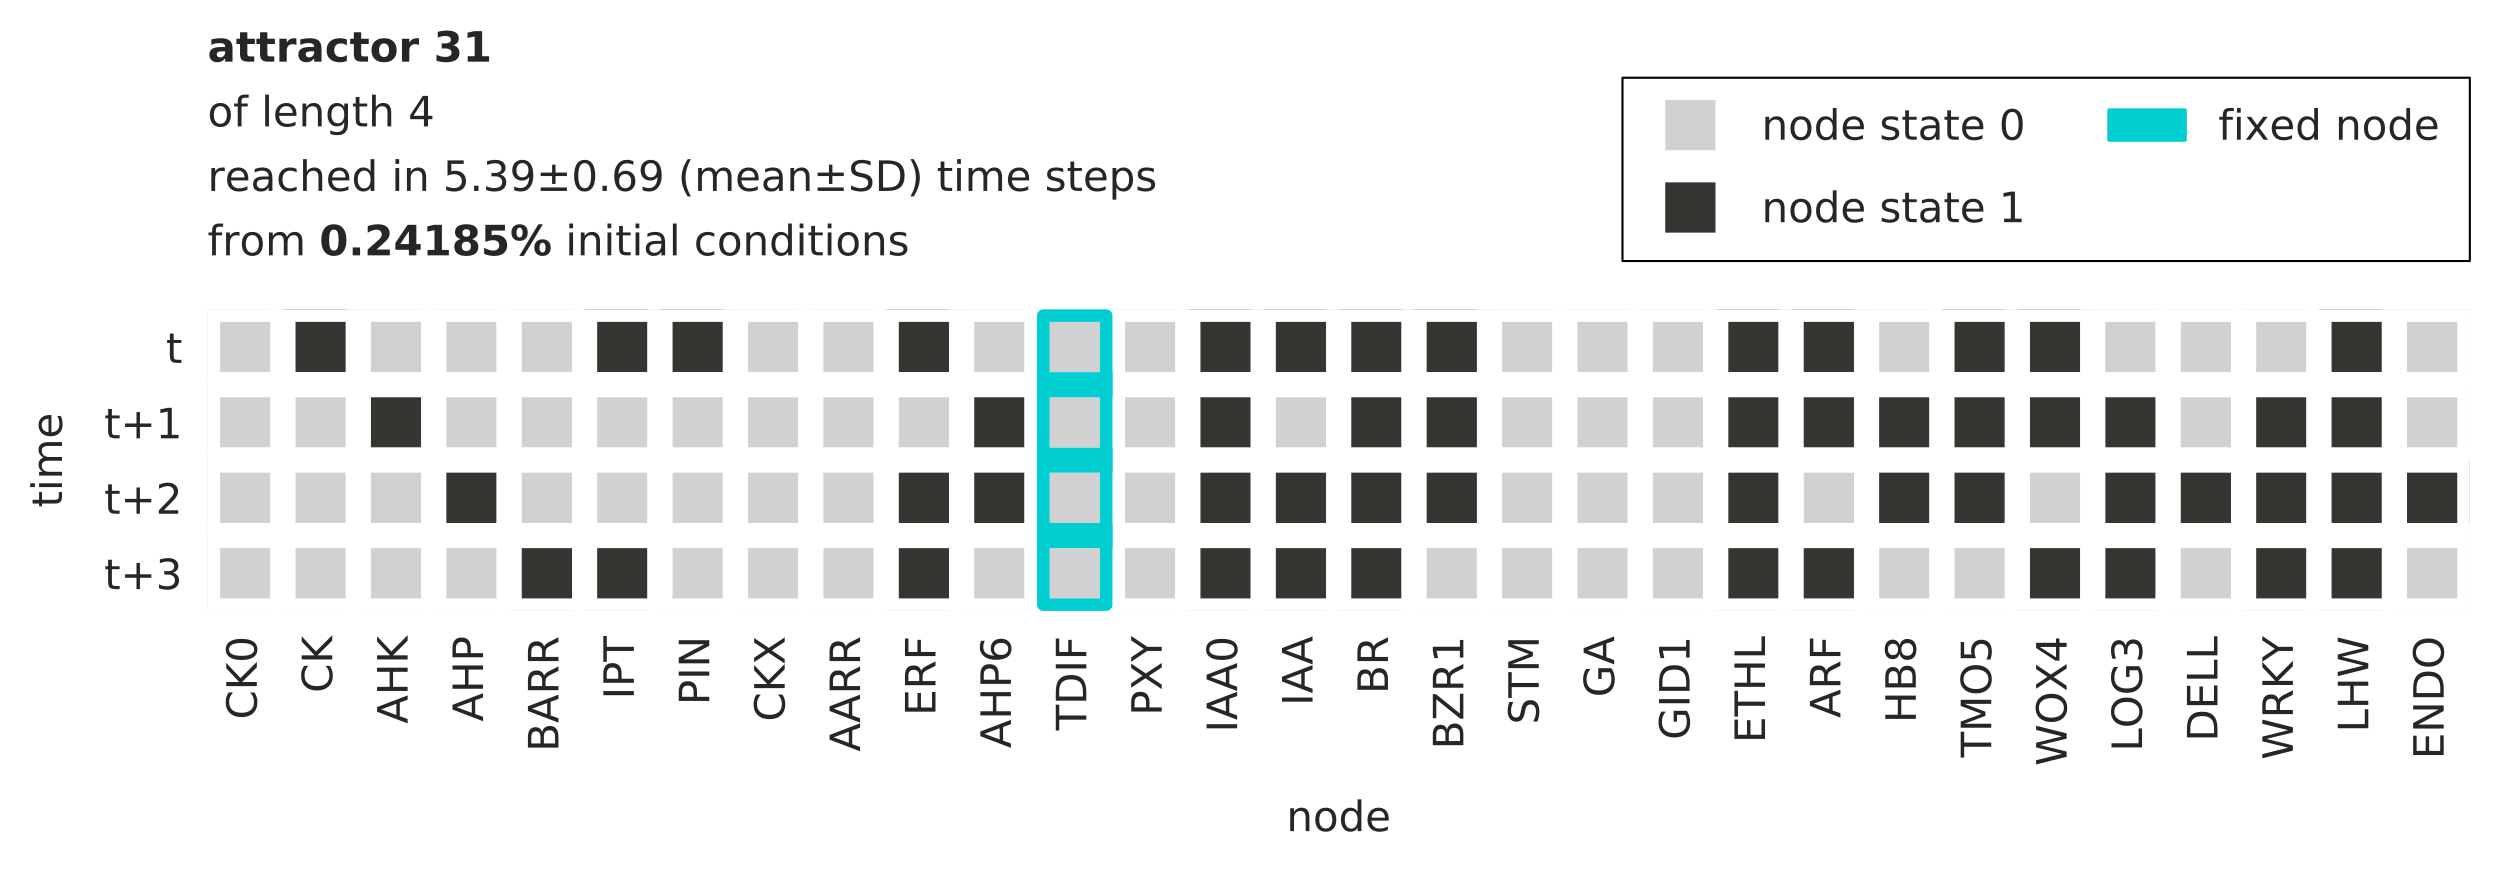<?xml version="1.0" encoding="utf-8" standalone="no"?>
<!DOCTYPE svg PUBLIC "-//W3C//DTD SVG 1.1//EN"
  "http://www.w3.org/Graphics/SVG/1.1/DTD/svg11.dtd">
<!-- Created with matplotlib (http://matplotlib.org/) -->
<svg height="207.673pt" version="1.1" viewBox="0 0 596.741 207.673" width="596.741pt" xmlns="http://www.w3.org/2000/svg" xmlns:xlink="http://www.w3.org/1999/xlink">
 <defs>
  <style type="text/css">
*{stroke-linecap:butt;stroke-linejoin:round;}
  </style>
 </defs>
 <g id="figure_1">
  <g id="patch_1">
   <path d="M 0 207.673 
L 596.741 207.673 
L 596.741 0 
L 0 0 
z
" style="fill:#ffffff;"/>
  </g>
  <g id="axes_1">
   <g id="patch_2">
    <path d="M 49.541 145.832 
L 589.541 145.832 
L 589.541 73.832 
L 49.541 73.832 
z
" style="fill:#ffffff;"/>
   </g>
   <g id="matplotlib.axis_1">
    <g id="xtick_1">
     <g id="line2d_1"/>
     <g id="text_1">
      <!-- CK0 -->
      <defs>
       <path d="M 64.406 67.281 
L 64.406 56.891 
Q 59.422 61.531 53.781 63.812 
Q 48.141 66.109 41.797 66.109 
Q 29.297 66.109 22.656 58.469 
Q 16.016 50.828 16.016 36.375 
Q 16.016 21.969 22.656 14.328 
Q 29.297 6.688 41.797 6.688 
Q 48.141 6.688 53.781 8.984 
Q 59.422 11.281 64.406 15.922 
L 64.406 5.609 
Q 59.234 2.094 53.438 0.328 
Q 47.656 -1.422 41.219 -1.422 
Q 24.656 -1.422 15.125 8.703 
Q 5.609 18.844 5.609 36.375 
Q 5.609 53.953 15.125 64.078 
Q 24.656 74.219 41.219 74.219 
Q 47.75 74.219 53.531 72.484 
Q 59.328 70.75 64.406 67.281 
z
" id="DejaVuSans-43"/>
       <path d="M 9.812 72.906 
L 19.672 72.906 
L 19.672 42.094 
L 52.391 72.906 
L 65.094 72.906 
L 28.906 38.922 
L 67.672 0 
L 54.688 0 
L 19.672 35.109 
L 19.672 0 
L 9.812 0 
z
" id="DejaVuSans-4b"/>
       <path d="M 31.781 66.406 
Q 24.172 66.406 20.328 58.906 
Q 16.5 51.422 16.5 36.375 
Q 16.5 21.391 20.328 13.891 
Q 24.172 6.391 31.781 6.391 
Q 39.453 6.391 43.281 13.891 
Q 47.125 21.391 47.125 36.375 
Q 47.125 51.422 43.281 58.906 
Q 39.453 66.406 31.781 66.406 
z
M 31.781 74.219 
Q 44.047 74.219 50.516 64.516 
Q 56.984 54.828 56.984 36.375 
Q 56.984 17.969 50.516 8.266 
Q 44.047 -1.422 31.781 -1.422 
Q 19.531 -1.422 13.062 8.266 
Q 6.594 17.969 6.594 36.375 
Q 6.594 54.828 13.062 64.516 
Q 19.531 74.219 31.781 74.219 
z
" id="DejaVuSans-30"/>
      </defs>
      <g style="fill:#262626;" transform="translate(61.3 171.735)rotate(-90)scale(0.1 -0.1)">
       <use xlink:href="#DejaVuSans-43"/>
       <use x="69.824" xlink:href="#DejaVuSans-4b"/>
       <use x="135.4" xlink:href="#DejaVuSans-30"/>
      </g>
     </g>
    </g>
    <g id="xtick_2">
     <g id="line2d_2"/>
     <g id="text_2">
      <!-- CK -->
      <g style="fill:#262626;" transform="translate(79.3 165.373)rotate(-90)scale(0.1 -0.1)">
       <use xlink:href="#DejaVuSans-43"/>
       <use x="69.824" xlink:href="#DejaVuSans-4b"/>
      </g>
     </g>
    </g>
    <g id="xtick_3">
     <g id="line2d_3"/>
     <g id="text_3">
      <!-- AHK -->
      <defs>
       <path d="M 34.188 63.188 
L 20.797 26.906 
L 47.609 26.906 
z
M 28.609 72.906 
L 39.797 72.906 
L 67.578 0 
L 57.328 0 
L 50.688 18.703 
L 17.828 18.703 
L 11.188 0 
L 0.781 0 
z
" id="DejaVuSans-41"/>
       <path d="M 9.812 72.906 
L 19.672 72.906 
L 19.672 43.016 
L 55.516 43.016 
L 55.516 72.906 
L 65.375 72.906 
L 65.375 0 
L 55.516 0 
L 55.516 34.719 
L 19.672 34.719 
L 19.672 0 
L 9.812 0 
z
" id="DejaVuSans-48"/>
      </defs>
      <g style="fill:#262626;" transform="translate(97.3 172.751)rotate(-90)scale(0.1 -0.1)">
       <use xlink:href="#DejaVuSans-41"/>
       <use x="68.408" xlink:href="#DejaVuSans-48"/>
       <use x="143.604" xlink:href="#DejaVuSans-4b"/>
      </g>
     </g>
    </g>
    <g id="xtick_4">
     <g id="line2d_4"/>
     <g id="text_4">
      <!-- AHP -->
      <defs>
       <path d="M 19.672 64.797 
L 19.672 37.406 
L 32.078 37.406 
Q 38.969 37.406 42.719 40.969 
Q 46.484 44.531 46.484 51.125 
Q 46.484 57.672 42.719 61.234 
Q 38.969 64.797 32.078 64.797 
z
M 9.812 72.906 
L 32.078 72.906 
Q 44.344 72.906 50.609 67.359 
Q 56.891 61.812 56.891 51.125 
Q 56.891 40.328 50.609 34.812 
Q 44.344 29.297 32.078 29.297 
L 19.672 29.297 
L 19.672 0 
L 9.812 0 
z
" id="DejaVuSans-50"/>
      </defs>
      <g style="fill:#262626;" transform="translate(115.3 172.223)rotate(-90)scale(0.1 -0.1)">
       <use xlink:href="#DejaVuSans-41"/>
       <use x="68.408" xlink:href="#DejaVuSans-48"/>
       <use x="143.604" xlink:href="#DejaVuSans-50"/>
      </g>
     </g>
    </g>
    <g id="xtick_5">
     <g id="line2d_5"/>
     <g id="text_5">
      <!-- BARR -->
      <defs>
       <path d="M 19.672 34.812 
L 19.672 8.109 
L 35.5 8.109 
Q 43.453 8.109 47.281 11.406 
Q 51.125 14.703 51.125 21.484 
Q 51.125 28.328 47.281 31.562 
Q 43.453 34.812 35.5 34.812 
z
M 19.672 64.797 
L 19.672 42.828 
L 34.281 42.828 
Q 41.5 42.828 45.031 45.531 
Q 48.578 48.25 48.578 53.812 
Q 48.578 59.328 45.031 62.062 
Q 41.5 64.797 34.281 64.797 
z
M 9.812 72.906 
L 35.016 72.906 
Q 46.297 72.906 52.391 68.219 
Q 58.5 63.531 58.5 54.891 
Q 58.5 48.188 55.375 44.234 
Q 52.25 40.281 46.188 39.312 
Q 53.469 37.75 57.5 32.781 
Q 61.531 27.828 61.531 20.406 
Q 61.531 10.641 54.891 5.312 
Q 48.25 0 35.984 0 
L 9.812 0 
z
" id="DejaVuSans-42"/>
       <path d="M 44.391 34.188 
Q 47.562 33.109 50.562 29.594 
Q 53.562 26.078 56.594 19.922 
L 66.609 0 
L 56 0 
L 46.688 18.703 
Q 43.062 26.031 39.672 28.422 
Q 36.281 30.812 30.422 30.812 
L 19.672 30.812 
L 19.672 0 
L 9.812 0 
L 9.812 72.906 
L 32.078 72.906 
Q 44.578 72.906 50.734 67.672 
Q 56.891 62.453 56.891 51.906 
Q 56.891 45.016 53.688 40.469 
Q 50.484 35.938 44.391 34.188 
z
M 19.672 64.797 
L 19.672 38.922 
L 32.078 38.922 
Q 39.203 38.922 42.844 42.219 
Q 46.484 45.516 46.484 51.906 
Q 46.484 58.297 42.844 61.547 
Q 39.203 64.797 32.078 64.797 
z
" id="DejaVuSans-52"/>
      </defs>
      <g style="fill:#262626;" transform="translate(133.3 179.43)rotate(-90)scale(0.1 -0.1)">
       <use xlink:href="#DejaVuSans-42"/>
       <use x="68.604" xlink:href="#DejaVuSans-41"/>
       <use x="137.012" xlink:href="#DejaVuSans-52"/>
       <use x="206.494" xlink:href="#DejaVuSans-52"/>
      </g>
     </g>
    </g>
    <g id="xtick_6">
     <g id="line2d_6"/>
     <g id="text_6">
      <!-- IPT -->
      <defs>
       <path d="M 9.812 72.906 
L 19.672 72.906 
L 19.672 0 
L 9.812 0 
z
" id="DejaVuSans-49"/>
       <path d="M -0.297 72.906 
L 61.375 72.906 
L 61.375 64.594 
L 35.5 64.594 
L 35.5 0 
L 25.594 0 
L 25.594 64.594 
L -0.297 64.594 
z
" id="DejaVuSans-54"/>
      </defs>
      <g style="fill:#262626;" transform="translate(151.3 166.92)rotate(-90)scale(0.1 -0.1)">
       <use xlink:href="#DejaVuSans-49"/>
       <use x="29.492" xlink:href="#DejaVuSans-50"/>
       <use x="89.795" xlink:href="#DejaVuSans-54"/>
      </g>
     </g>
    </g>
    <g id="xtick_7">
     <g id="line2d_7"/>
     <g id="text_7">
      <!-- PIN -->
      <defs>
       <path d="M 9.812 72.906 
L 23.094 72.906 
L 55.422 11.922 
L 55.422 72.906 
L 64.984 72.906 
L 64.984 0 
L 51.703 0 
L 19.391 60.984 
L 19.391 0 
L 9.812 0 
z
" id="DejaVuSans-4e"/>
      </defs>
      <g style="fill:#262626;" transform="translate(169.3 168.293)rotate(-90)scale(0.1 -0.1)">
       <use xlink:href="#DejaVuSans-50"/>
       <use x="60.303" xlink:href="#DejaVuSans-49"/>
       <use x="89.795" xlink:href="#DejaVuSans-4e"/>
      </g>
     </g>
    </g>
    <g id="xtick_8">
     <g id="line2d_8"/>
     <g id="text_8">
      <!-- CKX -->
      <defs>
       <path d="M 6.297 72.906 
L 16.891 72.906 
L 35.016 45.797 
L 53.219 72.906 
L 63.812 72.906 
L 40.375 37.891 
L 65.375 0 
L 54.781 0 
L 34.281 31 
L 13.625 0 
L 2.984 0 
L 29 38.922 
z
" id="DejaVuSans-58"/>
      </defs>
      <g style="fill:#262626;" transform="translate(187.3 172.223)rotate(-90)scale(0.1 -0.1)">
       <use xlink:href="#DejaVuSans-43"/>
       <use x="69.824" xlink:href="#DejaVuSans-4b"/>
       <use x="135.4" xlink:href="#DejaVuSans-58"/>
      </g>
     </g>
    </g>
    <g id="xtick_9">
     <g id="line2d_9"/>
     <g id="text_9">
      <!-- AARR -->
      <g style="fill:#262626;" transform="translate(205.3 179.413)rotate(-90)scale(0.1 -0.1)">
       <use xlink:href="#DejaVuSans-41"/>
       <use x="68.439" xlink:href="#DejaVuSans-41"/>
       <use x="136.848" xlink:href="#DejaVuSans-52"/>
       <use x="206.33" xlink:href="#DejaVuSans-52"/>
      </g>
     </g>
    </g>
    <g id="xtick_10">
     <g id="line2d_10"/>
     <g id="text_10">
      <!-- ERF -->
      <defs>
       <path d="M 9.812 72.906 
L 55.906 72.906 
L 55.906 64.594 
L 19.672 64.594 
L 19.672 43.016 
L 54.391 43.016 
L 54.391 34.719 
L 19.672 34.719 
L 19.672 8.297 
L 56.781 8.297 
L 56.781 0 
L 9.812 0 
z
" id="DejaVuSans-45"/>
       <path d="M 9.812 72.906 
L 51.703 72.906 
L 51.703 64.594 
L 19.672 64.594 
L 19.672 43.109 
L 48.578 43.109 
L 48.578 34.812 
L 19.672 34.812 
L 19.672 0 
L 9.812 0 
z
" id="DejaVuSans-46"/>
      </defs>
      <g style="fill:#262626;" transform="translate(223.3 170.851)rotate(-90)scale(0.1 -0.1)">
       <use xlink:href="#DejaVuSans-45"/>
       <use x="63.184" xlink:href="#DejaVuSans-52"/>
       <use x="132.666" xlink:href="#DejaVuSans-46"/>
      </g>
     </g>
    </g>
    <g id="xtick_11">
     <g id="line2d_11"/>
     <g id="text_11">
      <!-- AHP6 -->
      <defs>
       <path d="M 33.016 40.375 
Q 26.375 40.375 22.484 35.828 
Q 18.609 31.297 18.609 23.391 
Q 18.609 15.531 22.484 10.953 
Q 26.375 6.391 33.016 6.391 
Q 39.656 6.391 43.531 10.953 
Q 47.406 15.531 47.406 23.391 
Q 47.406 31.297 43.531 35.828 
Q 39.656 40.375 33.016 40.375 
z
M 52.594 71.297 
L 52.594 62.312 
Q 48.875 64.062 45.094 64.984 
Q 41.312 65.922 37.594 65.922 
Q 27.828 65.922 22.672 59.328 
Q 17.531 52.734 16.797 39.406 
Q 19.672 43.656 24.016 45.922 
Q 28.375 48.188 33.594 48.188 
Q 44.578 48.188 50.953 41.516 
Q 57.328 34.859 57.328 23.391 
Q 57.328 12.156 50.688 5.359 
Q 44.047 -1.422 33.016 -1.422 
Q 20.359 -1.422 13.672 8.266 
Q 6.984 17.969 6.984 36.375 
Q 6.984 53.656 15.188 63.938 
Q 23.391 74.219 37.203 74.219 
Q 40.922 74.219 44.703 73.484 
Q 48.484 72.75 52.594 71.297 
z
" id="DejaVuSans-36"/>
      </defs>
      <g style="fill:#262626;" transform="translate(241.3 178.585)rotate(-90)scale(0.1 -0.1)">
       <use xlink:href="#DejaVuSans-41"/>
       <use x="68.408" xlink:href="#DejaVuSans-48"/>
       <use x="143.604" xlink:href="#DejaVuSans-50"/>
       <use x="203.906" xlink:href="#DejaVuSans-36"/>
      </g>
     </g>
    </g>
    <g id="xtick_12">
     <g id="line2d_12"/>
     <g id="text_12">
      <!-- TDIF -->
      <defs>
       <path d="M 19.672 64.797 
L 19.672 8.109 
L 31.594 8.109 
Q 46.688 8.109 53.688 14.938 
Q 60.688 21.781 60.688 36.531 
Q 60.688 51.172 53.688 57.984 
Q 46.688 64.797 31.594 64.797 
z
M 9.812 72.906 
L 30.078 72.906 
Q 51.266 72.906 61.172 64.094 
Q 71.094 55.281 71.094 36.531 
Q 71.094 17.672 61.125 8.828 
Q 51.172 0 30.078 0 
L 9.812 0 
z
" id="DejaVuSans-44"/>
      </defs>
      <g style="fill:#262626;" transform="translate(259.3 174.341)rotate(-90)scale(0.1 -0.1)">
       <use xlink:href="#DejaVuSans-54"/>
       <use x="61.084" xlink:href="#DejaVuSans-44"/>
       <use x="138.086" xlink:href="#DejaVuSans-49"/>
       <use x="167.578" xlink:href="#DejaVuSans-46"/>
      </g>
     </g>
    </g>
    <g id="xtick_13">
     <g id="line2d_13"/>
     <g id="text_13">
      <!-- PXY -->
      <defs>
       <path d="M -0.203 72.906 
L 10.406 72.906 
L 30.609 42.922 
L 50.688 72.906 
L 61.281 72.906 
L 35.5 34.719 
L 35.5 0 
L 25.594 0 
L 25.594 34.719 
z
" id="DejaVuSans-59"/>
      </defs>
      <g style="fill:#262626;" transform="translate(277.3 170.82)rotate(-90)scale(0.1 -0.1)">
       <use xlink:href="#DejaVuSans-50"/>
       <use x="60.303" xlink:href="#DejaVuSans-58"/>
       <use x="128.809" xlink:href="#DejaVuSans-59"/>
      </g>
     </g>
    </g>
    <g id="xtick_14">
     <g id="line2d_14"/>
     <g id="text_14">
      <!-- IAA0 -->
      <g style="fill:#262626;" transform="translate(295.3 174.829)rotate(-90)scale(0.1 -0.1)">
       <use xlink:href="#DejaVuSans-49"/>
       <use x="29.492" xlink:href="#DejaVuSans-41"/>
       <use x="97.932" xlink:href="#DejaVuSans-41"/>
       <use x="166.34" xlink:href="#DejaVuSans-30"/>
      </g>
     </g>
    </g>
    <g id="xtick_15">
     <g id="line2d_15"/>
     <g id="text_15">
      <!-- IAA -->
      <g style="fill:#262626;" transform="translate(313.3 168.466)rotate(-90)scale(0.1 -0.1)">
       <use xlink:href="#DejaVuSans-49"/>
       <use x="29.492" xlink:href="#DejaVuSans-41"/>
       <use x="97.932" xlink:href="#DejaVuSans-41"/>
      </g>
     </g>
    </g>
    <g id="xtick_16">
     <g id="line2d_16"/>
     <g id="text_16">
      <!-- BR -->
      <g style="fill:#262626;" transform="translate(331.3 165.641)rotate(-90)scale(0.1 -0.1)">
       <use xlink:href="#DejaVuSans-42"/>
       <use x="68.604" xlink:href="#DejaVuSans-52"/>
      </g>
     </g>
    </g>
    <g id="xtick_17">
     <g id="line2d_17"/>
     <g id="text_17">
      <!-- BZR1 -->
      <defs>
       <path d="M 5.609 72.906 
L 62.891 72.906 
L 62.891 65.375 
L 16.797 8.297 
L 64.016 8.297 
L 64.016 0 
L 4.5 0 
L 4.5 7.516 
L 50.594 64.594 
L 5.609 64.594 
z
" id="DejaVuSans-5a"/>
       <path d="M 12.406 8.297 
L 28.516 8.297 
L 28.516 63.922 
L 10.984 60.406 
L 10.984 69.391 
L 28.422 72.906 
L 38.281 72.906 
L 38.281 8.297 
L 54.391 8.297 
L 54.391 0 
L 12.406 0 
z
" id="DejaVuSans-31"/>
      </defs>
      <g style="fill:#262626;" transform="translate(349.3 178.854)rotate(-90)scale(0.1 -0.1)">
       <use xlink:href="#DejaVuSans-42"/>
       <use x="68.604" xlink:href="#DejaVuSans-5a"/>
       <use x="137.109" xlink:href="#DejaVuSans-52"/>
       <use x="206.592" xlink:href="#DejaVuSans-31"/>
      </g>
     </g>
    </g>
    <g id="xtick_18">
     <g id="line2d_18"/>
     <g id="text_18">
      <!-- STM -->
      <defs>
       <path d="M 53.516 70.516 
L 53.516 60.891 
Q 47.906 63.578 42.922 64.891 
Q 37.938 66.219 33.297 66.219 
Q 25.25 66.219 20.875 63.094 
Q 16.5 59.969 16.5 54.203 
Q 16.5 49.359 19.406 46.891 
Q 22.312 44.438 30.422 42.922 
L 36.375 41.703 
Q 47.406 39.594 52.656 34.297 
Q 57.906 29 57.906 20.125 
Q 57.906 9.516 50.797 4.047 
Q 43.703 -1.422 29.984 -1.422 
Q 24.812 -1.422 18.969 -0.25 
Q 13.141 0.922 6.891 3.219 
L 6.891 13.375 
Q 12.891 10.016 18.656 8.297 
Q 24.422 6.594 29.984 6.594 
Q 38.422 6.594 43.016 9.906 
Q 47.609 13.234 47.609 19.391 
Q 47.609 24.75 44.312 27.781 
Q 41.016 30.812 33.5 32.328 
L 27.484 33.5 
Q 16.453 35.688 11.516 40.375 
Q 6.594 45.062 6.594 53.422 
Q 6.594 63.094 13.406 68.656 
Q 20.219 74.219 32.172 74.219 
Q 37.312 74.219 42.625 73.281 
Q 47.953 72.359 53.516 70.516 
z
" id="DejaVuSans-53"/>
       <path d="M 9.812 72.906 
L 24.516 72.906 
L 43.109 23.297 
L 61.812 72.906 
L 76.516 72.906 
L 76.516 0 
L 66.891 0 
L 66.891 64.016 
L 48.094 14.016 
L 38.188 14.016 
L 19.391 64.016 
L 19.391 0 
L 9.812 0 
z
" id="DejaVuSans-4d"/>
      </defs>
      <g style="fill:#262626;" transform="translate(367.3 172.916)rotate(-90)scale(0.1 -0.1)">
       <use xlink:href="#DejaVuSans-53"/>
       <use x="63.477" xlink:href="#DejaVuSans-54"/>
       <use x="124.561" xlink:href="#DejaVuSans-4d"/>
      </g>
     </g>
    </g>
    <g id="xtick_19">
     <g id="line2d_19"/>
     <g id="text_19">
      <!-- GA -->
      <defs>
       <path d="M 59.516 10.406 
L 59.516 29.984 
L 43.406 29.984 
L 43.406 38.094 
L 69.281 38.094 
L 69.281 6.781 
Q 63.578 2.734 56.688 0.656 
Q 49.812 -1.422 42 -1.422 
Q 24.906 -1.422 15.25 8.562 
Q 5.609 18.562 5.609 36.375 
Q 5.609 54.25 15.25 64.234 
Q 24.906 74.219 42 74.219 
Q 49.125 74.219 55.547 72.453 
Q 61.969 70.703 67.391 67.281 
L 67.391 56.781 
Q 61.922 61.422 55.766 63.766 
Q 49.609 66.109 42.828 66.109 
Q 29.438 66.109 22.719 58.641 
Q 16.016 51.172 16.016 36.375 
Q 16.016 21.625 22.719 14.156 
Q 29.438 6.688 42.828 6.688 
Q 48.047 6.688 52.141 7.594 
Q 56.25 8.5 59.516 10.406 
z
" id="DejaVuSans-47"/>
      </defs>
      <g style="fill:#262626;" transform="translate(385.3 166.421)rotate(-90)scale(0.1 -0.1)">
       <use xlink:href="#DejaVuSans-47"/>
       <use x="77.49" xlink:href="#DejaVuSans-41"/>
      </g>
     </g>
    </g>
    <g id="xtick_20">
     <g id="line2d_20"/>
     <g id="text_20">
      <!-- GID1 -->
      <g style="fill:#262626;" transform="translate(403.3 176.593)rotate(-90)scale(0.1 -0.1)">
       <use xlink:href="#DejaVuSans-47"/>
       <use x="77.49" xlink:href="#DejaVuSans-49"/>
       <use x="106.982" xlink:href="#DejaVuSans-44"/>
       <use x="183.984" xlink:href="#DejaVuSans-31"/>
      </g>
     </g>
    </g>
    <g id="xtick_21">
     <g id="line2d_21"/>
     <g id="text_21">
      <!-- ETHL -->
      <defs>
       <path d="M 9.812 72.906 
L 19.672 72.906 
L 19.672 8.297 
L 55.172 8.297 
L 55.172 0 
L 9.812 0 
z
" id="DejaVuSans-4c"/>
      </defs>
      <g style="fill:#262626;" transform="translate(421.3 177.351)rotate(-90)scale(0.1 -0.1)">
       <use xlink:href="#DejaVuSans-45"/>
       <use x="63.184" xlink:href="#DejaVuSans-54"/>
       <use x="124.268" xlink:href="#DejaVuSans-48"/>
       <use x="199.463" xlink:href="#DejaVuSans-4c"/>
      </g>
     </g>
    </g>
    <g id="xtick_22">
     <g id="line2d_22"/>
     <g id="text_22">
      <!-- ARF -->
      <g style="fill:#262626;" transform="translate(439.3 171.373)rotate(-90)scale(0.1 -0.1)">
       <use xlink:href="#DejaVuSans-41"/>
       <use x="68.408" xlink:href="#DejaVuSans-52"/>
       <use x="137.891" xlink:href="#DejaVuSans-46"/>
      </g>
     </g>
    </g>
    <g id="xtick_23">
     <g id="line2d_23"/>
     <g id="text_23">
      <!-- HB8 -->
      <defs>
       <path d="M 31.781 34.625 
Q 24.75 34.625 20.719 30.859 
Q 16.703 27.094 16.703 20.516 
Q 16.703 13.922 20.719 10.156 
Q 24.75 6.391 31.781 6.391 
Q 38.812 6.391 42.859 10.172 
Q 46.922 13.969 46.922 20.516 
Q 46.922 27.094 42.891 30.859 
Q 38.875 34.625 31.781 34.625 
z
M 21.922 38.812 
Q 15.578 40.375 12.031 44.719 
Q 8.5 49.078 8.5 55.328 
Q 8.5 64.062 14.719 69.141 
Q 20.953 74.219 31.781 74.219 
Q 42.672 74.219 48.875 69.141 
Q 55.078 64.062 55.078 55.328 
Q 55.078 49.078 51.531 44.719 
Q 48 40.375 41.703 38.812 
Q 48.828 37.156 52.797 32.312 
Q 56.781 27.484 56.781 20.516 
Q 56.781 9.906 50.312 4.234 
Q 43.844 -1.422 31.781 -1.422 
Q 19.734 -1.422 13.25 4.234 
Q 6.781 9.906 6.781 20.516 
Q 6.781 27.484 10.781 32.312 
Q 14.797 37.156 21.922 38.812 
z
M 18.312 54.391 
Q 18.312 48.734 21.844 45.562 
Q 25.391 42.391 31.781 42.391 
Q 38.141 42.391 41.719 45.562 
Q 45.312 48.734 45.312 54.391 
Q 45.312 60.062 41.719 63.234 
Q 38.141 66.406 31.781 66.406 
Q 25.391 66.406 21.844 63.234 
Q 18.312 60.062 18.312 54.391 
z
" id="DejaVuSans-38"/>
      </defs>
      <g style="fill:#262626;" transform="translate(457.3 172.576)rotate(-90)scale(0.1 -0.1)">
       <use xlink:href="#DejaVuSans-48"/>
       <use x="75.195" xlink:href="#DejaVuSans-42"/>
       <use x="143.799" xlink:href="#DejaVuSans-38"/>
      </g>
     </g>
    </g>
    <g id="xtick_24">
     <g id="line2d_24"/>
     <g id="text_24">
      <!-- TMO5 -->
      <defs>
       <path d="M 39.406 66.219 
Q 28.656 66.219 22.328 58.203 
Q 16.016 50.203 16.016 36.375 
Q 16.016 22.609 22.328 14.594 
Q 28.656 6.594 39.406 6.594 
Q 50.141 6.594 56.422 14.594 
Q 62.703 22.609 62.703 36.375 
Q 62.703 50.203 56.422 58.203 
Q 50.141 66.219 39.406 66.219 
z
M 39.406 74.219 
Q 54.734 74.219 63.906 63.938 
Q 73.094 53.656 73.094 36.375 
Q 73.094 19.141 63.906 8.859 
Q 54.734 -1.422 39.406 -1.422 
Q 24.031 -1.422 14.812 8.828 
Q 5.609 19.094 5.609 36.375 
Q 5.609 53.656 14.812 63.938 
Q 24.031 74.219 39.406 74.219 
z
" id="DejaVuSans-4f"/>
       <path d="M 10.797 72.906 
L 49.516 72.906 
L 49.516 64.594 
L 19.828 64.594 
L 19.828 46.734 
Q 21.969 47.469 24.109 47.828 
Q 26.266 48.188 28.422 48.188 
Q 40.625 48.188 47.75 41.5 
Q 54.891 34.812 54.891 23.391 
Q 54.891 11.625 47.562 5.094 
Q 40.234 -1.422 26.906 -1.422 
Q 22.312 -1.422 17.547 -0.641 
Q 12.797 0.141 7.719 1.703 
L 7.719 11.625 
Q 12.109 9.234 16.797 8.062 
Q 21.484 6.891 26.703 6.891 
Q 35.156 6.891 40.078 11.328 
Q 45.016 15.766 45.016 23.391 
Q 45.016 31 40.078 35.438 
Q 35.156 39.891 26.703 39.891 
Q 22.75 39.891 18.812 39.016 
Q 14.891 38.141 10.797 36.281 
z
" id="DejaVuSans-35"/>
      </defs>
      <g style="fill:#262626;" transform="translate(475.3 180.802)rotate(-90)scale(0.1 -0.1)">
       <use xlink:href="#DejaVuSans-54"/>
       <use x="61.084" xlink:href="#DejaVuSans-4d"/>
       <use x="147.363" xlink:href="#DejaVuSans-4f"/>
       <use x="226.074" xlink:href="#DejaVuSans-35"/>
      </g>
     </g>
    </g>
    <g id="xtick_25">
     <g id="line2d_25"/>
     <g id="text_25">
      <!-- WOX4 -->
      <defs>
       <path d="M 3.328 72.906 
L 13.281 72.906 
L 28.609 11.281 
L 43.891 72.906 
L 54.984 72.906 
L 70.312 11.281 
L 85.594 72.906 
L 95.609 72.906 
L 77.297 0 
L 64.891 0 
L 49.516 63.281 
L 33.984 0 
L 21.578 0 
z
" id="DejaVuSans-57"/>
       <path d="M 37.797 64.312 
L 12.891 25.391 
L 37.797 25.391 
z
M 35.203 72.906 
L 47.609 72.906 
L 47.609 25.391 
L 58.016 25.391 
L 58.016 17.188 
L 47.609 17.188 
L 47.609 0 
L 37.797 0 
L 37.797 17.188 
L 4.891 17.188 
L 4.891 26.703 
z
" id="DejaVuSans-34"/>
      </defs>
      <g style="fill:#262626;" transform="translate(493.3 182.795)rotate(-90)scale(0.1 -0.1)">
       <use xlink:href="#DejaVuSans-57"/>
       <use x="98.877" xlink:href="#DejaVuSans-4f"/>
       <use x="177.494" xlink:href="#DejaVuSans-58"/>
       <use x="246" xlink:href="#DejaVuSans-34"/>
      </g>
     </g>
    </g>
    <g id="xtick_26">
     <g id="line2d_26"/>
     <g id="text_26">
      <!-- LOG3 -->
      <defs>
       <path d="M 40.578 39.312 
Q 47.656 37.797 51.625 33 
Q 55.609 28.219 55.609 21.188 
Q 55.609 10.406 48.188 4.484 
Q 40.766 -1.422 27.094 -1.422 
Q 22.516 -1.422 17.656 -0.516 
Q 12.797 0.391 7.625 2.203 
L 7.625 11.719 
Q 11.719 9.328 16.594 8.109 
Q 21.484 6.891 26.812 6.891 
Q 36.078 6.891 40.938 10.547 
Q 45.797 14.203 45.797 21.188 
Q 45.797 27.641 41.281 31.266 
Q 36.766 34.906 28.719 34.906 
L 20.219 34.906 
L 20.219 43.016 
L 29.109 43.016 
Q 36.375 43.016 40.234 45.922 
Q 44.094 48.828 44.094 54.297 
Q 44.094 59.906 40.109 62.906 
Q 36.141 65.922 28.719 65.922 
Q 24.656 65.922 20.016 65.031 
Q 15.375 64.156 9.812 62.312 
L 9.812 71.094 
Q 15.438 72.656 20.344 73.438 
Q 25.25 74.219 29.594 74.219 
Q 40.828 74.219 47.359 69.109 
Q 53.906 64.016 53.906 55.328 
Q 53.906 49.266 50.438 45.094 
Q 46.969 40.922 40.578 39.312 
z
" id="DejaVuSans-33"/>
      </defs>
      <g style="fill:#262626;" transform="translate(511.3 179.382)rotate(-90)scale(0.1 -0.1)">
       <use xlink:href="#DejaVuSans-4c"/>
       <use x="55.666" xlink:href="#DejaVuSans-4f"/>
       <use x="134.377" xlink:href="#DejaVuSans-47"/>
       <use x="211.867" xlink:href="#DejaVuSans-33"/>
      </g>
     </g>
    </g>
    <g id="xtick_27">
     <g id="line2d_27"/>
     <g id="text_27">
      <!-- DELL -->
      <g style="fill:#262626;" transform="translate(529.3 176.995)rotate(-90)scale(0.1 -0.1)">
       <use xlink:href="#DejaVuSans-44"/>
       <use x="77.002" xlink:href="#DejaVuSans-45"/>
       <use x="140.186" xlink:href="#DejaVuSans-4c"/>
       <use x="195.898" xlink:href="#DejaVuSans-4c"/>
      </g>
     </g>
    </g>
    <g id="xtick_28">
     <g id="line2d_28"/>
     <g id="text_28">
      <!-- WRKY -->
      <g style="fill:#262626;" transform="translate(547.3 181.329)rotate(-90)scale(0.1 -0.1)">
       <use xlink:href="#DejaVuSans-57"/>
       <use x="98.877" xlink:href="#DejaVuSans-52"/>
       <use x="168.359" xlink:href="#DejaVuSans-4b"/>
       <use x="233.889" xlink:href="#DejaVuSans-59"/>
      </g>
     </g>
    </g>
    <g id="xtick_29">
     <g id="line2d_29"/>
     <g id="text_29">
      <!-- LHW -->
      <g style="fill:#262626;" transform="translate(565.3 174.812)rotate(-90)scale(0.1 -0.1)">
       <use xlink:href="#DejaVuSans-4c"/>
       <use x="55.713" xlink:href="#DejaVuSans-48"/>
       <use x="130.908" xlink:href="#DejaVuSans-57"/>
      </g>
     </g>
    </g>
    <g id="xtick_30">
     <g id="line2d_30"/>
     <g id="text_30">
      <!-- ENDO -->
      <g style="fill:#262626;" transform="translate(583.3 181.204)rotate(-90)scale(0.1 -0.1)">
       <use xlink:href="#DejaVuSans-45"/>
       <use x="63.184" xlink:href="#DejaVuSans-4e"/>
       <use x="137.988" xlink:href="#DejaVuSans-44"/>
       <use x="214.99" xlink:href="#DejaVuSans-4f"/>
      </g>
     </g>
    </g>
    <g id="text_31">
     <!-- node -->
     <defs>
      <path d="M 54.891 33.016 
L 54.891 0 
L 45.906 0 
L 45.906 32.719 
Q 45.906 40.484 42.875 44.328 
Q 39.844 48.188 33.797 48.188 
Q 26.516 48.188 22.312 43.547 
Q 18.109 38.922 18.109 30.906 
L 18.109 0 
L 9.078 0 
L 9.078 54.688 
L 18.109 54.688 
L 18.109 46.188 
Q 21.344 51.125 25.703 53.562 
Q 30.078 56 35.797 56 
Q 45.219 56 50.047 50.172 
Q 54.891 44.344 54.891 33.016 
z
" id="DejaVuSans-6e"/>
      <path d="M 30.609 48.391 
Q 23.391 48.391 19.188 42.75 
Q 14.984 37.109 14.984 27.297 
Q 14.984 17.484 19.156 11.844 
Q 23.344 6.203 30.609 6.203 
Q 37.797 6.203 41.984 11.859 
Q 46.188 17.531 46.188 27.297 
Q 46.188 37.016 41.984 42.703 
Q 37.797 48.391 30.609 48.391 
z
M 30.609 56 
Q 42.328 56 49.016 48.375 
Q 55.719 40.766 55.719 27.297 
Q 55.719 13.875 49.016 6.219 
Q 42.328 -1.422 30.609 -1.422 
Q 18.844 -1.422 12.172 6.219 
Q 5.516 13.875 5.516 27.297 
Q 5.516 40.766 12.172 48.375 
Q 18.844 56 30.609 56 
z
" id="DejaVuSans-6f"/>
      <path d="M 45.406 46.391 
L 45.406 75.984 
L 54.391 75.984 
L 54.391 0 
L 45.406 0 
L 45.406 8.203 
Q 42.578 3.328 38.25 0.953 
Q 33.938 -1.422 27.875 -1.422 
Q 17.969 -1.422 11.734 6.484 
Q 5.516 14.406 5.516 27.297 
Q 5.516 40.188 11.734 48.094 
Q 17.969 56 27.875 56 
Q 33.938 56 38.25 53.625 
Q 42.578 51.266 45.406 46.391 
z
M 14.797 27.297 
Q 14.797 17.391 18.875 11.75 
Q 22.953 6.109 30.078 6.109 
Q 37.203 6.109 41.297 11.75 
Q 45.406 17.391 45.406 27.297 
Q 45.406 37.203 41.297 42.844 
Q 37.203 48.484 30.078 48.484 
Q 22.953 48.484 18.875 42.844 
Q 14.797 37.203 14.797 27.297 
z
" id="DejaVuSans-64"/>
      <path d="M 56.203 29.594 
L 56.203 25.203 
L 14.891 25.203 
Q 15.484 15.922 20.484 11.062 
Q 25.484 6.203 34.422 6.203 
Q 39.594 6.203 44.453 7.469 
Q 49.312 8.734 54.109 11.281 
L 54.109 2.781 
Q 49.266 0.734 44.188 -0.344 
Q 39.109 -1.422 33.891 -1.422 
Q 20.797 -1.422 13.156 6.188 
Q 5.516 13.812 5.516 26.812 
Q 5.516 40.234 12.766 48.109 
Q 20.016 56 32.328 56 
Q 43.359 56 49.781 48.891 
Q 56.203 41.797 56.203 29.594 
z
M 47.219 32.234 
Q 47.125 39.594 43.094 43.984 
Q 39.062 48.391 32.422 48.391 
Q 24.906 48.391 20.391 44.141 
Q 15.875 39.891 15.188 32.172 
z
" id="DejaVuSans-65"/>
     </defs>
     <g style="fill:#262626;" transform="translate(307.062 198.393)scale(0.1 -0.1)">
      <use xlink:href="#DejaVuSans-6e"/>
      <use x="63.379" xlink:href="#DejaVuSans-6f"/>
      <use x="124.561" xlink:href="#DejaVuSans-64"/>
      <use x="188.037" xlink:href="#DejaVuSans-65"/>
     </g>
    </g>
   </g>
   <g id="matplotlib.axis_2">
    <g id="ytick_1">
     <g id="line2d_31"/>
     <g id="text_32">
      <!-- t -->
      <defs>
       <path d="M 18.312 70.219 
L 18.312 54.688 
L 36.812 54.688 
L 36.812 47.703 
L 18.312 47.703 
L 18.312 18.016 
Q 18.312 11.328 20.141 9.422 
Q 21.969 7.516 27.594 7.516 
L 36.812 7.516 
L 36.812 0 
L 27.594 0 
Q 17.188 0 13.234 3.875 
Q 9.281 7.766 9.281 18.016 
L 9.281 47.703 
L 2.688 47.703 
L 2.688 54.688 
L 9.281 54.688 
L 9.281 70.219 
z
" id="DejaVuSans-74"/>
      </defs>
      <g style="fill:#262626;" transform="translate(39.62 86.631)scale(0.1 -0.1)">
       <use xlink:href="#DejaVuSans-74"/>
      </g>
     </g>
    </g>
    <g id="ytick_2">
     <g id="line2d_32"/>
     <g id="text_33">
      <!-- t+1 -->
      <defs>
       <path d="M 46 62.703 
L 46 35.5 
L 73.188 35.5 
L 73.188 27.203 
L 46 27.203 
L 46 0 
L 37.797 0 
L 37.797 27.203 
L 10.594 27.203 
L 10.594 35.5 
L 37.797 35.5 
L 37.797 62.703 
z
" id="DejaVuSans-2b"/>
      </defs>
      <g style="fill:#262626;" transform="translate(24.878 104.631)scale(0.1 -0.1)">
       <use xlink:href="#DejaVuSans-74"/>
       <use x="39.209" xlink:href="#DejaVuSans-2b"/>
       <use x="122.998" xlink:href="#DejaVuSans-31"/>
      </g>
     </g>
    </g>
    <g id="ytick_3">
     <g id="line2d_33"/>
     <g id="text_34">
      <!-- t+2 -->
      <defs>
       <path d="M 19.188 8.297 
L 53.609 8.297 
L 53.609 0 
L 7.328 0 
L 7.328 8.297 
Q 12.938 14.109 22.625 23.891 
Q 32.328 33.688 34.812 36.531 
Q 39.547 41.844 41.422 45.531 
Q 43.312 49.219 43.312 52.781 
Q 43.312 58.594 39.234 62.25 
Q 35.156 65.922 28.609 65.922 
Q 23.969 65.922 18.812 64.312 
Q 13.672 62.703 7.812 59.422 
L 7.812 69.391 
Q 13.766 71.781 18.938 73 
Q 24.125 74.219 28.422 74.219 
Q 39.75 74.219 46.484 68.547 
Q 53.219 62.891 53.219 53.422 
Q 53.219 48.922 51.531 44.891 
Q 49.859 40.875 45.406 35.406 
Q 44.188 33.984 37.641 27.219 
Q 31.109 20.453 19.188 8.297 
z
" id="DejaVuSans-32"/>
      </defs>
      <g style="fill:#262626;" transform="translate(24.878 122.631)scale(0.1 -0.1)">
       <use xlink:href="#DejaVuSans-74"/>
       <use x="39.209" xlink:href="#DejaVuSans-2b"/>
       <use x="122.998" xlink:href="#DejaVuSans-32"/>
      </g>
     </g>
    </g>
    <g id="ytick_4">
     <g id="line2d_34"/>
     <g id="text_35">
      <!-- t+3 -->
      <g style="fill:#262626;" transform="translate(24.878 140.631)scale(0.1 -0.1)">
       <use xlink:href="#DejaVuSans-74"/>
       <use x="39.209" xlink:href="#DejaVuSans-2b"/>
       <use x="122.998" xlink:href="#DejaVuSans-33"/>
      </g>
     </g>
    </g>
    <g id="text_36">
     <!-- time -->
     <defs>
      <path d="M 9.422 54.688 
L 18.406 54.688 
L 18.406 0 
L 9.422 0 
z
M 9.422 75.984 
L 18.406 75.984 
L 18.406 64.594 
L 9.422 64.594 
z
" id="DejaVuSans-69"/>
      <path d="M 52 44.188 
Q 55.375 50.25 60.062 53.125 
Q 64.75 56 71.094 56 
Q 79.641 56 84.281 50.016 
Q 88.922 44.047 88.922 33.016 
L 88.922 0 
L 79.891 0 
L 79.891 32.719 
Q 79.891 40.578 77.094 44.375 
Q 74.312 48.188 68.609 48.188 
Q 61.625 48.188 57.562 43.547 
Q 53.516 38.922 53.516 30.906 
L 53.516 0 
L 44.484 0 
L 44.484 32.719 
Q 44.484 40.625 41.703 44.406 
Q 38.922 48.188 33.109 48.188 
Q 26.219 48.188 22.156 43.531 
Q 18.109 38.875 18.109 30.906 
L 18.109 0 
L 9.078 0 
L 9.078 54.688 
L 18.109 54.688 
L 18.109 46.188 
Q 21.188 51.219 25.484 53.609 
Q 29.781 56 35.688 56 
Q 41.656 56 45.828 52.969 
Q 50 49.953 52 44.188 
z
" id="DejaVuSans-6d"/>
     </defs>
     <g style="fill:#262626;" transform="translate(14.798 121.128)rotate(-90)scale(0.1 -0.1)">
      <use xlink:href="#DejaVuSans-74"/>
      <use x="39.209" xlink:href="#DejaVuSans-69"/>
      <use x="66.992" xlink:href="#DejaVuSans-6d"/>
      <use x="164.404" xlink:href="#DejaVuSans-65"/>
     </g>
    </g>
   </g>
   <g id="QuadMesh_1">
    <path clip-path="url(#p0da3e35b2e)" d="M 49.541 73.832 
L 67.541 73.832 
L 67.541 91.832 
L 49.541 91.832 
L 49.541 73.832 
" style="fill:#d1d1d1;stroke:#ffffff;stroke-width:6;"/>
    <path clip-path="url(#p0da3e35b2e)" d="M 67.541 73.832 
L 85.541 73.832 
L 85.541 91.832 
L 67.541 91.832 
L 67.541 73.832 
" style="fill:#353531;stroke:#ffffff;stroke-width:6;"/>
    <path clip-path="url(#p0da3e35b2e)" d="M 85.541 73.832 
L 103.541 73.832 
L 103.541 91.832 
L 85.541 91.832 
L 85.541 73.832 
" style="fill:#d1d1d1;stroke:#ffffff;stroke-width:6;"/>
    <path clip-path="url(#p0da3e35b2e)" d="M 103.541 73.832 
L 121.541 73.832 
L 121.541 91.832 
L 103.541 91.832 
L 103.541 73.832 
" style="fill:#d1d1d1;stroke:#ffffff;stroke-width:6;"/>
    <path clip-path="url(#p0da3e35b2e)" d="M 121.541 73.832 
L 139.541 73.832 
L 139.541 91.832 
L 121.541 91.832 
L 121.541 73.832 
" style="fill:#d1d1d1;stroke:#ffffff;stroke-width:6;"/>
    <path clip-path="url(#p0da3e35b2e)" d="M 139.541 73.832 
L 157.541 73.832 
L 157.541 91.832 
L 139.541 91.832 
L 139.541 73.832 
" style="fill:#353531;stroke:#ffffff;stroke-width:6;"/>
    <path clip-path="url(#p0da3e35b2e)" d="M 157.541 73.832 
L 175.541 73.832 
L 175.541 91.832 
L 157.541 91.832 
L 157.541 73.832 
" style="fill:#353531;stroke:#ffffff;stroke-width:6;"/>
    <path clip-path="url(#p0da3e35b2e)" d="M 175.541 73.832 
L 193.541 73.832 
L 193.541 91.832 
L 175.541 91.832 
L 175.541 73.832 
" style="fill:#d1d1d1;stroke:#ffffff;stroke-width:6;"/>
    <path clip-path="url(#p0da3e35b2e)" d="M 193.541 73.832 
L 211.541 73.832 
L 211.541 91.832 
L 193.541 91.832 
L 193.541 73.832 
" style="fill:#d1d1d1;stroke:#ffffff;stroke-width:6;"/>
    <path clip-path="url(#p0da3e35b2e)" d="M 211.541 73.832 
L 229.541 73.832 
L 229.541 91.832 
L 211.541 91.832 
L 211.541 73.832 
" style="fill:#353531;stroke:#ffffff;stroke-width:6;"/>
    <path clip-path="url(#p0da3e35b2e)" d="M 229.541 73.832 
L 247.541 73.832 
L 247.541 91.832 
L 229.541 91.832 
L 229.541 73.832 
" style="fill:#d1d1d1;stroke:#ffffff;stroke-width:6;"/>
    <path clip-path="url(#p0da3e35b2e)" d="M 247.541 73.832 
L 265.541 73.832 
L 265.541 91.832 
L 247.541 91.832 
L 247.541 73.832 
" style="fill:#d1d1d1;stroke:#ffffff;stroke-width:6;"/>
    <path clip-path="url(#p0da3e35b2e)" d="M 265.541 73.832 
L 283.541 73.832 
L 283.541 91.832 
L 265.541 91.832 
L 265.541 73.832 
" style="fill:#d1d1d1;stroke:#ffffff;stroke-width:6;"/>
    <path clip-path="url(#p0da3e35b2e)" d="M 283.541 73.832 
L 301.541 73.832 
L 301.541 91.832 
L 283.541 91.832 
L 283.541 73.832 
" style="fill:#353531;stroke:#ffffff;stroke-width:6;"/>
    <path clip-path="url(#p0da3e35b2e)" d="M 301.541 73.832 
L 319.541 73.832 
L 319.541 91.832 
L 301.541 91.832 
L 301.541 73.832 
" style="fill:#353531;stroke:#ffffff;stroke-width:6;"/>
    <path clip-path="url(#p0da3e35b2e)" d="M 319.541 73.832 
L 337.541 73.832 
L 337.541 91.832 
L 319.541 91.832 
L 319.541 73.832 
" style="fill:#353531;stroke:#ffffff;stroke-width:6;"/>
    <path clip-path="url(#p0da3e35b2e)" d="M 337.541 73.832 
L 355.541 73.832 
L 355.541 91.832 
L 337.541 91.832 
L 337.541 73.832 
" style="fill:#353531;stroke:#ffffff;stroke-width:6;"/>
    <path clip-path="url(#p0da3e35b2e)" d="M 355.541 73.832 
L 373.541 73.832 
L 373.541 91.832 
L 355.541 91.832 
L 355.541 73.832 
" style="fill:#d1d1d1;stroke:#ffffff;stroke-width:6;"/>
    <path clip-path="url(#p0da3e35b2e)" d="M 373.541 73.832 
L 391.541 73.832 
L 391.541 91.832 
L 373.541 91.832 
L 373.541 73.832 
" style="fill:#d1d1d1;stroke:#ffffff;stroke-width:6;"/>
    <path clip-path="url(#p0da3e35b2e)" d="M 391.541 73.832 
L 409.541 73.832 
L 409.541 91.832 
L 391.541 91.832 
L 391.541 73.832 
" style="fill:#d1d1d1;stroke:#ffffff;stroke-width:6;"/>
    <path clip-path="url(#p0da3e35b2e)" d="M 409.541 73.832 
L 427.541 73.832 
L 427.541 91.832 
L 409.541 91.832 
L 409.541 73.832 
" style="fill:#353531;stroke:#ffffff;stroke-width:6;"/>
    <path clip-path="url(#p0da3e35b2e)" d="M 427.541 73.832 
L 445.541 73.832 
L 445.541 91.832 
L 427.541 91.832 
L 427.541 73.832 
" style="fill:#353531;stroke:#ffffff;stroke-width:6;"/>
    <path clip-path="url(#p0da3e35b2e)" d="M 445.541 73.832 
L 463.541 73.832 
L 463.541 91.832 
L 445.541 91.832 
L 445.541 73.832 
" style="fill:#d1d1d1;stroke:#ffffff;stroke-width:6;"/>
    <path clip-path="url(#p0da3e35b2e)" d="M 463.541 73.832 
L 481.541 73.832 
L 481.541 91.832 
L 463.541 91.832 
L 463.541 73.832 
" style="fill:#353531;stroke:#ffffff;stroke-width:6;"/>
    <path clip-path="url(#p0da3e35b2e)" d="M 481.541 73.832 
L 499.541 73.832 
L 499.541 91.832 
L 481.541 91.832 
L 481.541 73.832 
" style="fill:#353531;stroke:#ffffff;stroke-width:6;"/>
    <path clip-path="url(#p0da3e35b2e)" d="M 499.541 73.832 
L 517.541 73.832 
L 517.541 91.832 
L 499.541 91.832 
L 499.541 73.832 
" style="fill:#d1d1d1;stroke:#ffffff;stroke-width:6;"/>
    <path clip-path="url(#p0da3e35b2e)" d="M 517.541 73.832 
L 535.541 73.832 
L 535.541 91.832 
L 517.541 91.832 
L 517.541 73.832 
" style="fill:#d1d1d1;stroke:#ffffff;stroke-width:6;"/>
    <path clip-path="url(#p0da3e35b2e)" d="M 535.541 73.832 
L 553.541 73.832 
L 553.541 91.832 
L 535.541 91.832 
L 535.541 73.832 
" style="fill:#d1d1d1;stroke:#ffffff;stroke-width:6;"/>
    <path clip-path="url(#p0da3e35b2e)" d="M 553.541 73.832 
L 571.541 73.832 
L 571.541 91.832 
L 553.541 91.832 
L 553.541 73.832 
" style="fill:#353531;stroke:#ffffff;stroke-width:6;"/>
    <path clip-path="url(#p0da3e35b2e)" d="M 571.541 73.832 
L 589.541 73.832 
L 589.541 91.832 
L 571.541 91.832 
L 571.541 73.832 
" style="fill:#d1d1d1;stroke:#ffffff;stroke-width:6;"/>
    <path clip-path="url(#p0da3e35b2e)" d="M 49.541 91.832 
L 67.541 91.832 
L 67.541 109.832 
L 49.541 109.832 
L 49.541 91.832 
" style="fill:#d1d1d1;stroke:#ffffff;stroke-width:6;"/>
    <path clip-path="url(#p0da3e35b2e)" d="M 67.541 91.832 
L 85.541 91.832 
L 85.541 109.832 
L 67.541 109.832 
L 67.541 91.832 
" style="fill:#d1d1d1;stroke:#ffffff;stroke-width:6;"/>
    <path clip-path="url(#p0da3e35b2e)" d="M 85.541 91.832 
L 103.541 91.832 
L 103.541 109.832 
L 85.541 109.832 
L 85.541 91.832 
" style="fill:#353531;stroke:#ffffff;stroke-width:6;"/>
    <path clip-path="url(#p0da3e35b2e)" d="M 103.541 91.832 
L 121.541 91.832 
L 121.541 109.832 
L 103.541 109.832 
L 103.541 91.832 
" style="fill:#d1d1d1;stroke:#ffffff;stroke-width:6;"/>
    <path clip-path="url(#p0da3e35b2e)" d="M 121.541 91.832 
L 139.541 91.832 
L 139.541 109.832 
L 121.541 109.832 
L 121.541 91.832 
" style="fill:#d1d1d1;stroke:#ffffff;stroke-width:6;"/>
    <path clip-path="url(#p0da3e35b2e)" d="M 139.541 91.832 
L 157.541 91.832 
L 157.541 109.832 
L 139.541 109.832 
L 139.541 91.832 
" style="fill:#d1d1d1;stroke:#ffffff;stroke-width:6;"/>
    <path clip-path="url(#p0da3e35b2e)" d="M 157.541 91.832 
L 175.541 91.832 
L 175.541 109.832 
L 157.541 109.832 
L 157.541 91.832 
" style="fill:#d1d1d1;stroke:#ffffff;stroke-width:6;"/>
    <path clip-path="url(#p0da3e35b2e)" d="M 175.541 91.832 
L 193.541 91.832 
L 193.541 109.832 
L 175.541 109.832 
L 175.541 91.832 
" style="fill:#d1d1d1;stroke:#ffffff;stroke-width:6;"/>
    <path clip-path="url(#p0da3e35b2e)" d="M 193.541 91.832 
L 211.541 91.832 
L 211.541 109.832 
L 193.541 109.832 
L 193.541 91.832 
" style="fill:#d1d1d1;stroke:#ffffff;stroke-width:6;"/>
    <path clip-path="url(#p0da3e35b2e)" d="M 211.541 91.832 
L 229.541 91.832 
L 229.541 109.832 
L 211.541 109.832 
L 211.541 91.832 
" style="fill:#d1d1d1;stroke:#ffffff;stroke-width:6;"/>
    <path clip-path="url(#p0da3e35b2e)" d="M 229.541 91.832 
L 247.541 91.832 
L 247.541 109.832 
L 229.541 109.832 
L 229.541 91.832 
" style="fill:#353531;stroke:#ffffff;stroke-width:6;"/>
    <path clip-path="url(#p0da3e35b2e)" d="M 247.541 91.832 
L 265.541 91.832 
L 265.541 109.832 
L 247.541 109.832 
L 247.541 91.832 
" style="fill:#d1d1d1;stroke:#ffffff;stroke-width:6;"/>
    <path clip-path="url(#p0da3e35b2e)" d="M 265.541 91.832 
L 283.541 91.832 
L 283.541 109.832 
L 265.541 109.832 
L 265.541 91.832 
" style="fill:#d1d1d1;stroke:#ffffff;stroke-width:6;"/>
    <path clip-path="url(#p0da3e35b2e)" d="M 283.541 91.832 
L 301.541 91.832 
L 301.541 109.832 
L 283.541 109.832 
L 283.541 91.832 
" style="fill:#353531;stroke:#ffffff;stroke-width:6;"/>
    <path clip-path="url(#p0da3e35b2e)" d="M 301.541 91.832 
L 319.541 91.832 
L 319.541 109.832 
L 301.541 109.832 
L 301.541 91.832 
" style="fill:#d1d1d1;stroke:#ffffff;stroke-width:6;"/>
    <path clip-path="url(#p0da3e35b2e)" d="M 319.541 91.832 
L 337.541 91.832 
L 337.541 109.832 
L 319.541 109.832 
L 319.541 91.832 
" style="fill:#353531;stroke:#ffffff;stroke-width:6;"/>
    <path clip-path="url(#p0da3e35b2e)" d="M 337.541 91.832 
L 355.541 91.832 
L 355.541 109.832 
L 337.541 109.832 
L 337.541 91.832 
" style="fill:#353531;stroke:#ffffff;stroke-width:6;"/>
    <path clip-path="url(#p0da3e35b2e)" d="M 355.541 91.832 
L 373.541 91.832 
L 373.541 109.832 
L 355.541 109.832 
L 355.541 91.832 
" style="fill:#d1d1d1;stroke:#ffffff;stroke-width:6;"/>
    <path clip-path="url(#p0da3e35b2e)" d="M 373.541 91.832 
L 391.541 91.832 
L 391.541 109.832 
L 373.541 109.832 
L 373.541 91.832 
" style="fill:#d1d1d1;stroke:#ffffff;stroke-width:6;"/>
    <path clip-path="url(#p0da3e35b2e)" d="M 391.541 91.832 
L 409.541 91.832 
L 409.541 109.832 
L 391.541 109.832 
L 391.541 91.832 
" style="fill:#d1d1d1;stroke:#ffffff;stroke-width:6;"/>
    <path clip-path="url(#p0da3e35b2e)" d="M 409.541 91.832 
L 427.541 91.832 
L 427.541 109.832 
L 409.541 109.832 
L 409.541 91.832 
" style="fill:#353531;stroke:#ffffff;stroke-width:6;"/>
    <path clip-path="url(#p0da3e35b2e)" d="M 427.541 91.832 
L 445.541 91.832 
L 445.541 109.832 
L 427.541 109.832 
L 427.541 91.832 
" style="fill:#353531;stroke:#ffffff;stroke-width:6;"/>
    <path clip-path="url(#p0da3e35b2e)" d="M 445.541 91.832 
L 463.541 91.832 
L 463.541 109.832 
L 445.541 109.832 
L 445.541 91.832 
" style="fill:#353531;stroke:#ffffff;stroke-width:6;"/>
    <path clip-path="url(#p0da3e35b2e)" d="M 463.541 91.832 
L 481.541 91.832 
L 481.541 109.832 
L 463.541 109.832 
L 463.541 91.832 
" style="fill:#353531;stroke:#ffffff;stroke-width:6;"/>
    <path clip-path="url(#p0da3e35b2e)" d="M 481.541 91.832 
L 499.541 91.832 
L 499.541 109.832 
L 481.541 109.832 
L 481.541 91.832 
" style="fill:#353531;stroke:#ffffff;stroke-width:6;"/>
    <path clip-path="url(#p0da3e35b2e)" d="M 499.541 91.832 
L 517.541 91.832 
L 517.541 109.832 
L 499.541 109.832 
L 499.541 91.832 
" style="fill:#353531;stroke:#ffffff;stroke-width:6;"/>
    <path clip-path="url(#p0da3e35b2e)" d="M 517.541 91.832 
L 535.541 91.832 
L 535.541 109.832 
L 517.541 109.832 
L 517.541 91.832 
" style="fill:#d1d1d1;stroke:#ffffff;stroke-width:6;"/>
    <path clip-path="url(#p0da3e35b2e)" d="M 535.541 91.832 
L 553.541 91.832 
L 553.541 109.832 
L 535.541 109.832 
L 535.541 91.832 
" style="fill:#353531;stroke:#ffffff;stroke-width:6;"/>
    <path clip-path="url(#p0da3e35b2e)" d="M 553.541 91.832 
L 571.541 91.832 
L 571.541 109.832 
L 553.541 109.832 
L 553.541 91.832 
" style="fill:#353531;stroke:#ffffff;stroke-width:6;"/>
    <path clip-path="url(#p0da3e35b2e)" d="M 571.541 91.832 
L 589.541 91.832 
L 589.541 109.832 
L 571.541 109.832 
L 571.541 91.832 
" style="fill:#d1d1d1;stroke:#ffffff;stroke-width:6;"/>
    <path clip-path="url(#p0da3e35b2e)" d="M 49.541 109.832 
L 67.541 109.832 
L 67.541 127.832 
L 49.541 127.832 
L 49.541 109.832 
" style="fill:#d1d1d1;stroke:#ffffff;stroke-width:6;"/>
    <path clip-path="url(#p0da3e35b2e)" d="M 67.541 109.832 
L 85.541 109.832 
L 85.541 127.832 
L 67.541 127.832 
L 67.541 109.832 
" style="fill:#d1d1d1;stroke:#ffffff;stroke-width:6;"/>
    <path clip-path="url(#p0da3e35b2e)" d="M 85.541 109.832 
L 103.541 109.832 
L 103.541 127.832 
L 85.541 127.832 
L 85.541 109.832 
" style="fill:#d1d1d1;stroke:#ffffff;stroke-width:6;"/>
    <path clip-path="url(#p0da3e35b2e)" d="M 103.541 109.832 
L 121.541 109.832 
L 121.541 127.832 
L 103.541 127.832 
L 103.541 109.832 
" style="fill:#353531;stroke:#ffffff;stroke-width:6;"/>
    <path clip-path="url(#p0da3e35b2e)" d="M 121.541 109.832 
L 139.541 109.832 
L 139.541 127.832 
L 121.541 127.832 
L 121.541 109.832 
" style="fill:#d1d1d1;stroke:#ffffff;stroke-width:6;"/>
    <path clip-path="url(#p0da3e35b2e)" d="M 139.541 109.832 
L 157.541 109.832 
L 157.541 127.832 
L 139.541 127.832 
L 139.541 109.832 
" style="fill:#d1d1d1;stroke:#ffffff;stroke-width:6;"/>
    <path clip-path="url(#p0da3e35b2e)" d="M 157.541 109.832 
L 175.541 109.832 
L 175.541 127.832 
L 157.541 127.832 
L 157.541 109.832 
" style="fill:#d1d1d1;stroke:#ffffff;stroke-width:6;"/>
    <path clip-path="url(#p0da3e35b2e)" d="M 175.541 109.832 
L 193.541 109.832 
L 193.541 127.832 
L 175.541 127.832 
L 175.541 109.832 
" style="fill:#d1d1d1;stroke:#ffffff;stroke-width:6;"/>
    <path clip-path="url(#p0da3e35b2e)" d="M 193.541 109.832 
L 211.541 109.832 
L 211.541 127.832 
L 193.541 127.832 
L 193.541 109.832 
" style="fill:#d1d1d1;stroke:#ffffff;stroke-width:6;"/>
    <path clip-path="url(#p0da3e35b2e)" d="M 211.541 109.832 
L 229.541 109.832 
L 229.541 127.832 
L 211.541 127.832 
L 211.541 109.832 
" style="fill:#353531;stroke:#ffffff;stroke-width:6;"/>
    <path clip-path="url(#p0da3e35b2e)" d="M 229.541 109.832 
L 247.541 109.832 
L 247.541 127.832 
L 229.541 127.832 
L 229.541 109.832 
" style="fill:#353531;stroke:#ffffff;stroke-width:6;"/>
    <path clip-path="url(#p0da3e35b2e)" d="M 247.541 109.832 
L 265.541 109.832 
L 265.541 127.832 
L 247.541 127.832 
L 247.541 109.832 
" style="fill:#d1d1d1;stroke:#ffffff;stroke-width:6;"/>
    <path clip-path="url(#p0da3e35b2e)" d="M 265.541 109.832 
L 283.541 109.832 
L 283.541 127.832 
L 265.541 127.832 
L 265.541 109.832 
" style="fill:#d1d1d1;stroke:#ffffff;stroke-width:6;"/>
    <path clip-path="url(#p0da3e35b2e)" d="M 283.541 109.832 
L 301.541 109.832 
L 301.541 127.832 
L 283.541 127.832 
L 283.541 109.832 
" style="fill:#353531;stroke:#ffffff;stroke-width:6;"/>
    <path clip-path="url(#p0da3e35b2e)" d="M 301.541 109.832 
L 319.541 109.832 
L 319.541 127.832 
L 301.541 127.832 
L 301.541 109.832 
" style="fill:#353531;stroke:#ffffff;stroke-width:6;"/>
    <path clip-path="url(#p0da3e35b2e)" d="M 319.541 109.832 
L 337.541 109.832 
L 337.541 127.832 
L 319.541 127.832 
L 319.541 109.832 
" style="fill:#353531;stroke:#ffffff;stroke-width:6;"/>
    <path clip-path="url(#p0da3e35b2e)" d="M 337.541 109.832 
L 355.541 109.832 
L 355.541 127.832 
L 337.541 127.832 
L 337.541 109.832 
" style="fill:#353531;stroke:#ffffff;stroke-width:6;"/>
    <path clip-path="url(#p0da3e35b2e)" d="M 355.541 109.832 
L 373.541 109.832 
L 373.541 127.832 
L 355.541 127.832 
L 355.541 109.832 
" style="fill:#d1d1d1;stroke:#ffffff;stroke-width:6;"/>
    <path clip-path="url(#p0da3e35b2e)" d="M 373.541 109.832 
L 391.541 109.832 
L 391.541 127.832 
L 373.541 127.832 
L 373.541 109.832 
" style="fill:#d1d1d1;stroke:#ffffff;stroke-width:6;"/>
    <path clip-path="url(#p0da3e35b2e)" d="M 391.541 109.832 
L 409.541 109.832 
L 409.541 127.832 
L 391.541 127.832 
L 391.541 109.832 
" style="fill:#d1d1d1;stroke:#ffffff;stroke-width:6;"/>
    <path clip-path="url(#p0da3e35b2e)" d="M 409.541 109.832 
L 427.541 109.832 
L 427.541 127.832 
L 409.541 127.832 
L 409.541 109.832 
" style="fill:#353531;stroke:#ffffff;stroke-width:6;"/>
    <path clip-path="url(#p0da3e35b2e)" d="M 427.541 109.832 
L 445.541 109.832 
L 445.541 127.832 
L 427.541 127.832 
L 427.541 109.832 
" style="fill:#d1d1d1;stroke:#ffffff;stroke-width:6;"/>
    <path clip-path="url(#p0da3e35b2e)" d="M 445.541 109.832 
L 463.541 109.832 
L 463.541 127.832 
L 445.541 127.832 
L 445.541 109.832 
" style="fill:#353531;stroke:#ffffff;stroke-width:6;"/>
    <path clip-path="url(#p0da3e35b2e)" d="M 463.541 109.832 
L 481.541 109.832 
L 481.541 127.832 
L 463.541 127.832 
L 463.541 109.832 
" style="fill:#353531;stroke:#ffffff;stroke-width:6;"/>
    <path clip-path="url(#p0da3e35b2e)" d="M 481.541 109.832 
L 499.541 109.832 
L 499.541 127.832 
L 481.541 127.832 
L 481.541 109.832 
" style="fill:#d1d1d1;stroke:#ffffff;stroke-width:6;"/>
    <path clip-path="url(#p0da3e35b2e)" d="M 499.541 109.832 
L 517.541 109.832 
L 517.541 127.832 
L 499.541 127.832 
L 499.541 109.832 
" style="fill:#353531;stroke:#ffffff;stroke-width:6;"/>
    <path clip-path="url(#p0da3e35b2e)" d="M 517.541 109.832 
L 535.541 109.832 
L 535.541 127.832 
L 517.541 127.832 
L 517.541 109.832 
" style="fill:#353531;stroke:#ffffff;stroke-width:6;"/>
    <path clip-path="url(#p0da3e35b2e)" d="M 535.541 109.832 
L 553.541 109.832 
L 553.541 127.832 
L 535.541 127.832 
L 535.541 109.832 
" style="fill:#353531;stroke:#ffffff;stroke-width:6;"/>
    <path clip-path="url(#p0da3e35b2e)" d="M 553.541 109.832 
L 571.541 109.832 
L 571.541 127.832 
L 553.541 127.832 
L 553.541 109.832 
" style="fill:#353531;stroke:#ffffff;stroke-width:6;"/>
    <path clip-path="url(#p0da3e35b2e)" d="M 571.541 109.832 
L 589.541 109.832 
L 589.541 127.832 
L 571.541 127.832 
L 571.541 109.832 
" style="fill:#353531;stroke:#ffffff;stroke-width:6;"/>
    <path clip-path="url(#p0da3e35b2e)" d="M 49.541 127.832 
L 67.541 127.832 
L 67.541 145.832 
L 49.541 145.832 
L 49.541 127.832 
" style="fill:#d1d1d1;stroke:#ffffff;stroke-width:6;"/>
    <path clip-path="url(#p0da3e35b2e)" d="M 67.541 127.832 
L 85.541 127.832 
L 85.541 145.832 
L 67.541 145.832 
L 67.541 127.832 
" style="fill:#d1d1d1;stroke:#ffffff;stroke-width:6;"/>
    <path clip-path="url(#p0da3e35b2e)" d="M 85.541 127.832 
L 103.541 127.832 
L 103.541 145.832 
L 85.541 145.832 
L 85.541 127.832 
" style="fill:#d1d1d1;stroke:#ffffff;stroke-width:6;"/>
    <path clip-path="url(#p0da3e35b2e)" d="M 103.541 127.832 
L 121.541 127.832 
L 121.541 145.832 
L 103.541 145.832 
L 103.541 127.832 
" style="fill:#d1d1d1;stroke:#ffffff;stroke-width:6;"/>
    <path clip-path="url(#p0da3e35b2e)" d="M 121.541 127.832 
L 139.541 127.832 
L 139.541 145.832 
L 121.541 145.832 
L 121.541 127.832 
" style="fill:#353531;stroke:#ffffff;stroke-width:6;"/>
    <path clip-path="url(#p0da3e35b2e)" d="M 139.541 127.832 
L 157.541 127.832 
L 157.541 145.832 
L 139.541 145.832 
L 139.541 127.832 
" style="fill:#353531;stroke:#ffffff;stroke-width:6;"/>
    <path clip-path="url(#p0da3e35b2e)" d="M 157.541 127.832 
L 175.541 127.832 
L 175.541 145.832 
L 157.541 145.832 
L 157.541 127.832 
" style="fill:#d1d1d1;stroke:#ffffff;stroke-width:6;"/>
    <path clip-path="url(#p0da3e35b2e)" d="M 175.541 127.832 
L 193.541 127.832 
L 193.541 145.832 
L 175.541 145.832 
L 175.541 127.832 
" style="fill:#d1d1d1;stroke:#ffffff;stroke-width:6;"/>
    <path clip-path="url(#p0da3e35b2e)" d="M 193.541 127.832 
L 211.541 127.832 
L 211.541 145.832 
L 193.541 145.832 
L 193.541 127.832 
" style="fill:#d1d1d1;stroke:#ffffff;stroke-width:6;"/>
    <path clip-path="url(#p0da3e35b2e)" d="M 211.541 127.832 
L 229.541 127.832 
L 229.541 145.832 
L 211.541 145.832 
L 211.541 127.832 
" style="fill:#353531;stroke:#ffffff;stroke-width:6;"/>
    <path clip-path="url(#p0da3e35b2e)" d="M 229.541 127.832 
L 247.541 127.832 
L 247.541 145.832 
L 229.541 145.832 
L 229.541 127.832 
" style="fill:#d1d1d1;stroke:#ffffff;stroke-width:6;"/>
    <path clip-path="url(#p0da3e35b2e)" d="M 247.541 127.832 
L 265.541 127.832 
L 265.541 145.832 
L 247.541 145.832 
L 247.541 127.832 
" style="fill:#d1d1d1;stroke:#ffffff;stroke-width:6;"/>
    <path clip-path="url(#p0da3e35b2e)" d="M 265.541 127.832 
L 283.541 127.832 
L 283.541 145.832 
L 265.541 145.832 
L 265.541 127.832 
" style="fill:#d1d1d1;stroke:#ffffff;stroke-width:6;"/>
    <path clip-path="url(#p0da3e35b2e)" d="M 283.541 127.832 
L 301.541 127.832 
L 301.541 145.832 
L 283.541 145.832 
L 283.541 127.832 
" style="fill:#353531;stroke:#ffffff;stroke-width:6;"/>
    <path clip-path="url(#p0da3e35b2e)" d="M 301.541 127.832 
L 319.541 127.832 
L 319.541 145.832 
L 301.541 145.832 
L 301.541 127.832 
" style="fill:#353531;stroke:#ffffff;stroke-width:6;"/>
    <path clip-path="url(#p0da3e35b2e)" d="M 319.541 127.832 
L 337.541 127.832 
L 337.541 145.832 
L 319.541 145.832 
L 319.541 127.832 
" style="fill:#353531;stroke:#ffffff;stroke-width:6;"/>
    <path clip-path="url(#p0da3e35b2e)" d="M 337.541 127.832 
L 355.541 127.832 
L 355.541 145.832 
L 337.541 145.832 
L 337.541 127.832 
" style="fill:#d1d1d1;stroke:#ffffff;stroke-width:6;"/>
    <path clip-path="url(#p0da3e35b2e)" d="M 355.541 127.832 
L 373.541 127.832 
L 373.541 145.832 
L 355.541 145.832 
L 355.541 127.832 
" style="fill:#d1d1d1;stroke:#ffffff;stroke-width:6;"/>
    <path clip-path="url(#p0da3e35b2e)" d="M 373.541 127.832 
L 391.541 127.832 
L 391.541 145.832 
L 373.541 145.832 
L 373.541 127.832 
" style="fill:#d1d1d1;stroke:#ffffff;stroke-width:6;"/>
    <path clip-path="url(#p0da3e35b2e)" d="M 391.541 127.832 
L 409.541 127.832 
L 409.541 145.832 
L 391.541 145.832 
L 391.541 127.832 
" style="fill:#d1d1d1;stroke:#ffffff;stroke-width:6;"/>
    <path clip-path="url(#p0da3e35b2e)" d="M 409.541 127.832 
L 427.541 127.832 
L 427.541 145.832 
L 409.541 145.832 
L 409.541 127.832 
" style="fill:#353531;stroke:#ffffff;stroke-width:6;"/>
    <path clip-path="url(#p0da3e35b2e)" d="M 427.541 127.832 
L 445.541 127.832 
L 445.541 145.832 
L 427.541 145.832 
L 427.541 127.832 
" style="fill:#353531;stroke:#ffffff;stroke-width:6;"/>
    <path clip-path="url(#p0da3e35b2e)" d="M 445.541 127.832 
L 463.541 127.832 
L 463.541 145.832 
L 445.541 145.832 
L 445.541 127.832 
" style="fill:#d1d1d1;stroke:#ffffff;stroke-width:6;"/>
    <path clip-path="url(#p0da3e35b2e)" d="M 463.541 127.832 
L 481.541 127.832 
L 481.541 145.832 
L 463.541 145.832 
L 463.541 127.832 
" style="fill:#d1d1d1;stroke:#ffffff;stroke-width:6;"/>
    <path clip-path="url(#p0da3e35b2e)" d="M 481.541 127.832 
L 499.541 127.832 
L 499.541 145.832 
L 481.541 145.832 
L 481.541 127.832 
" style="fill:#353531;stroke:#ffffff;stroke-width:6;"/>
    <path clip-path="url(#p0da3e35b2e)" d="M 499.541 127.832 
L 517.541 127.832 
L 517.541 145.832 
L 499.541 145.832 
L 499.541 127.832 
" style="fill:#353531;stroke:#ffffff;stroke-width:6;"/>
    <path clip-path="url(#p0da3e35b2e)" d="M 517.541 127.832 
L 535.541 127.832 
L 535.541 145.832 
L 517.541 145.832 
L 517.541 127.832 
" style="fill:#d1d1d1;stroke:#ffffff;stroke-width:6;"/>
    <path clip-path="url(#p0da3e35b2e)" d="M 535.541 127.832 
L 553.541 127.832 
L 553.541 145.832 
L 535.541 145.832 
L 535.541 127.832 
" style="fill:#353531;stroke:#ffffff;stroke-width:6;"/>
    <path clip-path="url(#p0da3e35b2e)" d="M 553.541 127.832 
L 571.541 127.832 
L 571.541 145.832 
L 553.541 145.832 
L 553.541 127.832 
" style="fill:#353531;stroke:#ffffff;stroke-width:6;"/>
    <path clip-path="url(#p0da3e35b2e)" d="M 571.541 127.832 
L 589.541 127.832 
L 589.541 145.832 
L 571.541 145.832 
L 571.541 127.832 
" style="fill:#d1d1d1;stroke:#ffffff;stroke-width:6;"/>
   </g>
   <g id="patch_3">
    <path clip-path="url(#p0da3e35b2e)" d="M 249.041 75.332 
L 264.041 75.332 
L 264.041 144.332 
L 249.041 144.332 
z
" style="fill:none;stroke:#00ced1;stroke-linejoin:miter;stroke-width:3;"/>
   </g>
   <g id="patch_4">
    <path clip-path="url(#p0da3e35b2e)" d="M 249.041 88.832 
L 265.541 88.832 
L 265.541 94.832 
L 249.041 94.832 
z
" style="fill:#00ced1;"/>
   </g>
   <g id="patch_5">
    <path clip-path="url(#p0da3e35b2e)" d="M 249.041 106.832 
L 265.541 106.832 
L 265.541 112.832 
L 249.041 112.832 
z
" style="fill:#00ced1;"/>
   </g>
   <g id="patch_6">
    <path clip-path="url(#p0da3e35b2e)" d="M 249.041 124.832 
L 265.541 124.832 
L 265.541 130.832 
L 249.041 130.832 
z
" style="fill:#00ced1;"/>
   </g>
   <g id="text_37">
    <!-- $\mathrm{\bf{attractor\ 31}}$ -->
    <defs>
     <path d="M 32.906 24.609 
Q 27.438 24.609 24.672 22.75 
Q 21.922 20.906 21.922 17.281 
Q 21.922 13.969 24.141 12.078 
Q 26.375 10.203 30.328 10.203 
Q 35.25 10.203 38.625 13.734 
Q 42 17.281 42 22.609 
L 42 24.609 
z
M 59.625 31.203 
L 59.625 0 
L 42 0 
L 42 8.109 
Q 38.484 3.125 34.078 0.844 
Q 29.688 -1.422 23.391 -1.422 
Q 14.891 -1.422 9.594 3.531 
Q 4.297 8.5 4.297 16.406 
Q 4.297 26.031 10.906 30.516 
Q 17.531 35.016 31.688 35.016 
L 42 35.016 
L 42 36.375 
Q 42 40.531 38.719 42.453 
Q 35.453 44.391 28.516 44.391 
Q 22.906 44.391 18.062 43.266 
Q 13.234 42.141 9.078 39.891 
L 9.078 53.219 
Q 14.703 54.594 20.359 55.297 
Q 26.031 56 31.688 56 
Q 46.484 56 53.047 50.172 
Q 59.625 44.344 59.625 31.203 
z
" id="DejaVuSans-Bold-61"/>
     <path d="M 27.484 70.219 
L 27.484 54.688 
L 45.516 54.688 
L 45.516 42.188 
L 27.484 42.188 
L 27.484 19 
Q 27.484 15.188 29 13.844 
Q 30.516 12.5 35.016 12.5 
L 44 12.5 
L 44 0 
L 29 0 
Q 18.656 0 14.328 4.312 
Q 10.016 8.641 10.016 19 
L 10.016 42.188 
L 1.312 42.188 
L 1.312 54.688 
L 10.016 54.688 
L 10.016 70.219 
z
" id="DejaVuSans-Bold-74"/>
     <path d="M 49.031 39.797 
Q 46.734 40.875 44.453 41.375 
Q 42.188 41.891 39.891 41.891 
Q 33.156 41.891 29.516 37.562 
Q 25.875 33.25 25.875 25.203 
L 25.875 0 
L 8.406 0 
L 8.406 54.688 
L 25.875 54.688 
L 25.875 45.703 
Q 29.25 51.078 33.609 53.531 
Q 37.984 56 44.094 56 
Q 44.969 56 45.984 55.922 
Q 47.016 55.859 48.969 55.609 
z
" id="DejaVuSans-Bold-72"/>
     <path d="M 52.594 52.984 
L 52.594 38.719 
Q 49.031 41.156 45.438 42.328 
Q 41.844 43.5 37.984 43.5 
Q 30.672 43.5 26.594 39.234 
Q 22.516 34.969 22.516 27.297 
Q 22.516 19.625 26.594 15.344 
Q 30.672 11.078 37.984 11.078 
Q 42.094 11.078 45.781 12.297 
Q 49.469 13.531 52.594 15.922 
L 52.594 1.609 
Q 48.484 0.094 44.266 -0.656 
Q 40.047 -1.422 35.797 -1.422 
Q 21 -1.422 12.641 6.172 
Q 4.297 13.766 4.297 27.297 
Q 4.297 40.828 12.641 48.406 
Q 21 56 35.797 56 
Q 40.094 56 44.266 55.25 
Q 48.438 54.5 52.594 52.984 
z
" id="DejaVuSans-Bold-63"/>
     <path d="M 34.422 43.5 
Q 28.609 43.5 25.562 39.328 
Q 22.516 35.156 22.516 27.297 
Q 22.516 19.438 25.562 15.25 
Q 28.609 11.078 34.422 11.078 
Q 40.141 11.078 43.156 15.25 
Q 46.188 19.438 46.188 27.297 
Q 46.188 35.156 43.156 39.328 
Q 40.141 43.5 34.422 43.5 
z
M 34.422 56 
Q 48.531 56 56.469 48.375 
Q 64.406 40.766 64.406 27.297 
Q 64.406 13.812 56.469 6.188 
Q 48.531 -1.422 34.422 -1.422 
Q 20.266 -1.422 12.281 6.188 
Q 4.297 13.812 4.297 27.297 
Q 4.297 40.766 12.281 48.375 
Q 20.266 56 34.422 56 
z
" id="DejaVuSans-Bold-6f"/>
     <path d="M 46.578 39.312 
Q 53.953 37.406 57.781 32.688 
Q 61.625 27.984 61.625 20.703 
Q 61.625 9.859 53.312 4.219 
Q 45.016 -1.422 29.109 -1.422 
Q 23.484 -1.422 17.844 -0.516 
Q 12.203 0.391 6.688 2.203 
L 6.688 16.703 
Q 11.969 14.062 17.156 12.719 
Q 22.359 11.375 27.391 11.375 
Q 34.859 11.375 38.844 13.953 
Q 42.828 16.547 42.828 21.391 
Q 42.828 26.375 38.75 28.938 
Q 34.672 31.5 26.703 31.5 
L 19.188 31.5 
L 19.188 43.609 
L 27.094 43.609 
Q 34.188 43.609 37.641 45.828 
Q 41.109 48.047 41.109 52.594 
Q 41.109 56.781 37.734 59.078 
Q 34.375 61.375 28.219 61.375 
Q 23.688 61.375 19.047 60.344 
Q 14.406 59.328 9.812 57.328 
L 9.812 71.094 
Q 15.375 72.656 20.844 73.438 
Q 26.312 74.219 31.594 74.219 
Q 45.797 74.219 52.844 69.547 
Q 59.906 64.891 59.906 55.516 
Q 59.906 49.125 56.531 45.047 
Q 53.172 40.969 46.578 39.312 
z
" id="DejaVuSans-Bold-33"/>
     <path d="M 11.719 12.984 
L 28.328 12.984 
L 28.328 60.109 
L 11.281 56.594 
L 11.281 69.391 
L 28.219 72.906 
L 46.094 72.906 
L 46.094 12.984 
L 62.703 12.984 
L 62.703 0 
L 11.719 0 
z
" id="DejaVuSans-Bold-31"/>
    </defs>
    <g style="fill:#262626;" transform="translate(49.541 14.798)scale(0.1 -0.1)">
     <use transform="translate(0 0.781)" xlink:href="#DejaVuSans-Bold-61"/>
     <use transform="translate(67.48 0.781)" xlink:href="#DejaVuSans-Bold-74"/>
     <use transform="translate(115.283 0.781)" xlink:href="#DejaVuSans-Bold-74"/>
     <use transform="translate(163.086 0.781)" xlink:href="#DejaVuSans-Bold-72"/>
     <use transform="translate(212.402 0.781)" xlink:href="#DejaVuSans-Bold-61"/>
     <use transform="translate(279.883 0.781)" xlink:href="#DejaVuSans-Bold-63"/>
     <use transform="translate(339.16 0.781)" xlink:href="#DejaVuSans-Bold-74"/>
     <use transform="translate(386.963 0.781)" xlink:href="#DejaVuSans-Bold-6f"/>
     <use transform="translate(455.664 0.781)" xlink:href="#DejaVuSans-Bold-72"/>
     <use transform="translate(539.713 0.781)" xlink:href="#DejaVuSans-Bold-33"/>
     <use transform="translate(609.293 0.781)" xlink:href="#DejaVuSans-Bold-31"/>
    </g>
    <!-- of length $4$ -->
    <defs>
     <path d="M 37.109 75.984 
L 37.109 68.5 
L 28.516 68.5 
Q 23.688 68.5 21.797 66.547 
Q 19.922 64.594 19.922 59.516 
L 19.922 54.688 
L 34.719 54.688 
L 34.719 47.703 
L 19.922 47.703 
L 19.922 0 
L 10.891 0 
L 10.891 47.703 
L 2.297 47.703 
L 2.297 54.688 
L 10.891 54.688 
L 10.891 58.5 
Q 10.891 67.625 15.141 71.797 
Q 19.391 75.984 28.609 75.984 
z
" id="DejaVuSans-66"/>
     <path id="DejaVuSans-20"/>
     <path d="M 9.422 75.984 
L 18.406 75.984 
L 18.406 0 
L 9.422 0 
z
" id="DejaVuSans-6c"/>
     <path d="M 45.406 27.984 
Q 45.406 37.75 41.375 43.109 
Q 37.359 48.484 30.078 48.484 
Q 22.859 48.484 18.828 43.109 
Q 14.797 37.75 14.797 27.984 
Q 14.797 18.266 18.828 12.891 
Q 22.859 7.516 30.078 7.516 
Q 37.359 7.516 41.375 12.891 
Q 45.406 18.266 45.406 27.984 
z
M 54.391 6.781 
Q 54.391 -7.172 48.188 -13.984 
Q 42 -20.797 29.203 -20.797 
Q 24.469 -20.797 20.266 -20.094 
Q 16.062 -19.391 12.109 -17.922 
L 12.109 -9.188 
Q 16.062 -11.328 19.922 -12.344 
Q 23.781 -13.375 27.781 -13.375 
Q 36.625 -13.375 41.016 -8.766 
Q 45.406 -4.156 45.406 5.172 
L 45.406 9.625 
Q 42.625 4.781 38.281 2.391 
Q 33.938 0 27.875 0 
Q 17.828 0 11.672 7.656 
Q 5.516 15.328 5.516 27.984 
Q 5.516 40.672 11.672 48.328 
Q 17.828 56 27.875 56 
Q 33.938 56 38.281 53.609 
Q 42.625 51.219 45.406 46.391 
L 45.406 54.688 
L 54.391 54.688 
z
" id="DejaVuSans-67"/>
     <path d="M 54.891 33.016 
L 54.891 0 
L 45.906 0 
L 45.906 32.719 
Q 45.906 40.484 42.875 44.328 
Q 39.844 48.188 33.797 48.188 
Q 26.516 48.188 22.312 43.547 
Q 18.109 38.922 18.109 30.906 
L 18.109 0 
L 9.078 0 
L 9.078 75.984 
L 18.109 75.984 
L 18.109 46.188 
Q 21.344 51.125 25.703 53.562 
Q 30.078 56 35.797 56 
Q 45.219 56 50.047 50.172 
Q 54.891 44.344 54.891 33.016 
z
" id="DejaVuSans-68"/>
    </defs>
    <g style="fill:#262626;" transform="translate(49.541 30.178)scale(0.1 -0.1)">
     <use transform="translate(0 0.016)" xlink:href="#DejaVuSans-6f"/>
     <use transform="translate(61.182 0.016)" xlink:href="#DejaVuSans-66"/>
     <use transform="translate(96.387 0.016)" xlink:href="#DejaVuSans-20"/>
     <use transform="translate(128.174 0.016)" xlink:href="#DejaVuSans-6c"/>
     <use transform="translate(155.957 0.016)" xlink:href="#DejaVuSans-65"/>
     <use transform="translate(217.48 0.016)" xlink:href="#DejaVuSans-6e"/>
     <use transform="translate(280.859 0.016)" xlink:href="#DejaVuSans-67"/>
     <use transform="translate(344.336 0.016)" xlink:href="#DejaVuSans-74"/>
     <use transform="translate(383.545 0.016)" xlink:href="#DejaVuSans-68"/>
     <use transform="translate(446.924 0.016)" xlink:href="#DejaVuSans-20"/>
     <use transform="translate(478.711 0.016)" xlink:href="#DejaVuSans-34"/>
    </g>
    <!-- reached in 5.39±0.69 (mean±SD) time steps -->
    <defs>
     <path d="M 41.109 46.297 
Q 39.594 47.172 37.812 47.578 
Q 36.031 48 33.891 48 
Q 26.266 48 22.188 43.047 
Q 18.109 38.094 18.109 28.812 
L 18.109 0 
L 9.078 0 
L 9.078 54.688 
L 18.109 54.688 
L 18.109 46.188 
Q 20.953 51.172 25.484 53.578 
Q 30.031 56 36.531 56 
Q 37.453 56 38.578 55.875 
Q 39.703 55.766 41.062 55.516 
z
" id="DejaVuSans-72"/>
     <path d="M 34.281 27.484 
Q 23.391 27.484 19.188 25 
Q 14.984 22.516 14.984 16.5 
Q 14.984 11.719 18.141 8.906 
Q 21.297 6.109 26.703 6.109 
Q 34.188 6.109 38.703 11.406 
Q 43.219 16.703 43.219 25.484 
L 43.219 27.484 
z
M 52.203 31.203 
L 52.203 0 
L 43.219 0 
L 43.219 8.297 
Q 40.141 3.328 35.547 0.953 
Q 30.953 -1.422 24.312 -1.422 
Q 15.922 -1.422 10.953 3.297 
Q 6 8.016 6 15.922 
Q 6 25.141 12.172 29.828 
Q 18.359 34.516 30.609 34.516 
L 43.219 34.516 
L 43.219 35.406 
Q 43.219 41.609 39.141 45 
Q 35.062 48.391 27.688 48.391 
Q 23 48.391 18.547 47.266 
Q 14.109 46.141 10.016 43.891 
L 10.016 52.203 
Q 14.938 54.109 19.578 55.047 
Q 24.219 56 28.609 56 
Q 40.484 56 46.344 49.844 
Q 52.203 43.703 52.203 31.203 
z
" id="DejaVuSans-61"/>
     <path d="M 48.781 52.594 
L 48.781 44.188 
Q 44.969 46.297 41.141 47.344 
Q 37.312 48.391 33.406 48.391 
Q 24.656 48.391 19.812 42.844 
Q 14.984 37.312 14.984 27.297 
Q 14.984 17.281 19.812 11.734 
Q 24.656 6.203 33.406 6.203 
Q 37.312 6.203 41.141 7.25 
Q 44.969 8.297 48.781 10.406 
L 48.781 2.094 
Q 45.016 0.344 40.984 -0.531 
Q 36.969 -1.422 32.422 -1.422 
Q 20.062 -1.422 12.781 6.344 
Q 5.516 14.109 5.516 27.297 
Q 5.516 40.672 12.859 48.328 
Q 20.219 56 33.016 56 
Q 37.156 56 41.109 55.141 
Q 45.062 54.297 48.781 52.594 
z
" id="DejaVuSans-63"/>
     <path d="M 10.688 12.406 
L 21 12.406 
L 21 0 
L 10.688 0 
z
" id="DejaVuSans-2e"/>
     <path d="M 10.984 1.516 
L 10.984 10.5 
Q 14.703 8.734 18.5 7.812 
Q 22.312 6.891 25.984 6.891 
Q 35.75 6.891 40.891 13.453 
Q 46.047 20.016 46.781 33.406 
Q 43.953 29.203 39.594 26.953 
Q 35.25 24.703 29.984 24.703 
Q 19.047 24.703 12.672 31.312 
Q 6.297 37.938 6.297 49.422 
Q 6.297 60.641 12.938 67.422 
Q 19.578 74.219 30.609 74.219 
Q 43.266 74.219 49.922 64.516 
Q 56.594 54.828 56.594 36.375 
Q 56.594 19.141 48.406 8.859 
Q 40.234 -1.422 26.422 -1.422 
Q 22.703 -1.422 18.891 -0.688 
Q 15.094 0.047 10.984 1.516 
z
M 30.609 32.422 
Q 37.25 32.422 41.125 36.953 
Q 45.016 41.5 45.016 49.422 
Q 45.016 57.281 41.125 61.844 
Q 37.25 66.406 30.609 66.406 
Q 23.969 66.406 20.094 61.844 
Q 16.219 57.281 16.219 49.422 
Q 16.219 41.5 20.094 36.953 
Q 23.969 32.422 30.609 32.422 
z
" id="DejaVuSans-39"/>
     <path d="M 46 62.703 
L 46 43.797 
L 73.188 43.797 
L 73.188 35.5 
L 46 35.5 
L 46 16.609 
L 37.797 16.609 
L 37.797 35.5 
L 10.594 35.5 
L 10.594 43.797 
L 37.797 43.797 
L 37.797 62.703 
z
M 10.594 8.297 
L 73.188 8.297 
L 73.188 0 
L 10.594 0 
z
" id="DejaVuSans-b1"/>
     <path d="M 31 75.875 
Q 24.469 64.656 21.281 53.656 
Q 18.109 42.672 18.109 31.391 
Q 18.109 20.125 21.312 9.062 
Q 24.516 -2 31 -13.188 
L 23.188 -13.188 
Q 15.875 -1.703 12.234 9.375 
Q 8.594 20.453 8.594 31.391 
Q 8.594 42.281 12.203 53.312 
Q 15.828 64.359 23.188 75.875 
z
" id="DejaVuSans-28"/>
     <path d="M 8.016 75.875 
L 15.828 75.875 
Q 23.141 64.359 26.781 53.312 
Q 30.422 42.281 30.422 31.391 
Q 30.422 20.453 26.781 9.375 
Q 23.141 -1.703 15.828 -13.188 
L 8.016 -13.188 
Q 14.5 -2 17.703 9.062 
Q 20.906 20.125 20.906 31.391 
Q 20.906 42.672 17.703 53.656 
Q 14.5 64.656 8.016 75.875 
z
" id="DejaVuSans-29"/>
     <path d="M 44.281 53.078 
L 44.281 44.578 
Q 40.484 46.531 36.375 47.5 
Q 32.281 48.484 27.875 48.484 
Q 21.188 48.484 17.844 46.438 
Q 14.5 44.391 14.5 40.281 
Q 14.5 37.156 16.891 35.375 
Q 19.281 33.594 26.516 31.984 
L 29.594 31.297 
Q 39.156 29.25 43.188 25.516 
Q 47.219 21.781 47.219 15.094 
Q 47.219 7.469 41.188 3.016 
Q 35.156 -1.422 24.609 -1.422 
Q 20.219 -1.422 15.453 -0.562 
Q 10.688 0.297 5.422 2 
L 5.422 11.281 
Q 10.406 8.688 15.234 7.391 
Q 20.062 6.109 24.812 6.109 
Q 31.156 6.109 34.562 8.281 
Q 37.984 10.453 37.984 14.406 
Q 37.984 18.062 35.516 20.016 
Q 33.062 21.969 24.703 23.781 
L 21.578 24.516 
Q 13.234 26.266 9.516 29.906 
Q 5.812 33.547 5.812 39.891 
Q 5.812 47.609 11.281 51.797 
Q 16.75 56 26.812 56 
Q 31.781 56 36.172 55.266 
Q 40.578 54.547 44.281 53.078 
z
" id="DejaVuSans-73"/>
     <path d="M 18.109 8.203 
L 18.109 -20.797 
L 9.078 -20.797 
L 9.078 54.688 
L 18.109 54.688 
L 18.109 46.391 
Q 20.953 51.266 25.266 53.625 
Q 29.594 56 35.594 56 
Q 45.562 56 51.781 48.094 
Q 58.016 40.188 58.016 27.297 
Q 58.016 14.406 51.781 6.484 
Q 45.562 -1.422 35.594 -1.422 
Q 29.594 -1.422 25.266 0.953 
Q 20.953 3.328 18.109 8.203 
z
M 48.688 27.297 
Q 48.688 37.203 44.609 42.844 
Q 40.531 48.484 33.406 48.484 
Q 26.266 48.484 22.188 42.844 
Q 18.109 37.203 18.109 27.297 
Q 18.109 17.391 22.188 11.75 
Q 26.266 6.109 33.406 6.109 
Q 40.531 6.109 44.609 11.75 
Q 48.688 17.391 48.688 27.297 
z
" id="DejaVuSans-70"/>
    </defs>
    <g style="fill:#262626;" transform="translate(49.541 45.575)scale(0.1 -0.1)">
     <use xlink:href="#DejaVuSans-72"/>
     <use x="41.082" xlink:href="#DejaVuSans-65"/>
     <use x="102.605" xlink:href="#DejaVuSans-61"/>
     <use x="163.885" xlink:href="#DejaVuSans-63"/>
     <use x="218.865" xlink:href="#DejaVuSans-68"/>
     <use x="282.244" xlink:href="#DejaVuSans-65"/>
     <use x="343.768" xlink:href="#DejaVuSans-64"/>
     <use x="407.244" xlink:href="#DejaVuSans-20"/>
     <use x="439.031" xlink:href="#DejaVuSans-69"/>
     <use x="466.814" xlink:href="#DejaVuSans-6e"/>
     <use x="530.193" xlink:href="#DejaVuSans-20"/>
     <use x="561.98" xlink:href="#DejaVuSans-35"/>
     <use x="625.604" xlink:href="#DejaVuSans-2e"/>
     <use x="657.391" xlink:href="#DejaVuSans-33"/>
     <use x="721.014" xlink:href="#DejaVuSans-39"/>
     <use x="784.637" xlink:href="#DejaVuSans-b1"/>
     <use x="868.426" xlink:href="#DejaVuSans-30"/>
     <use x="932.049" xlink:href="#DejaVuSans-2e"/>
     <use x="963.836" xlink:href="#DejaVuSans-36"/>
     <use x="1027.459" xlink:href="#DejaVuSans-39"/>
     <use x="1091.082" xlink:href="#DejaVuSans-20"/>
     <use x="1122.869" xlink:href="#DejaVuSans-28"/>
     <use x="1161.883" xlink:href="#DejaVuSans-6d"/>
     <use x="1259.295" xlink:href="#DejaVuSans-65"/>
     <use x="1320.818" xlink:href="#DejaVuSans-61"/>
     <use x="1382.098" xlink:href="#DejaVuSans-6e"/>
     <use x="1445.477" xlink:href="#DejaVuSans-b1"/>
     <use x="1529.266" xlink:href="#DejaVuSans-53"/>
     <use x="1592.742" xlink:href="#DejaVuSans-44"/>
     <use x="1669.744" xlink:href="#DejaVuSans-29"/>
     <use x="1708.758" xlink:href="#DejaVuSans-20"/>
     <use x="1740.545" xlink:href="#DejaVuSans-74"/>
     <use x="1779.754" xlink:href="#DejaVuSans-69"/>
     <use x="1807.537" xlink:href="#DejaVuSans-6d"/>
     <use x="1904.949" xlink:href="#DejaVuSans-65"/>
     <use x="1966.473" xlink:href="#DejaVuSans-20"/>
     <use x="1998.26" xlink:href="#DejaVuSans-73"/>
     <use x="2050.359" xlink:href="#DejaVuSans-74"/>
     <use x="2089.568" xlink:href="#DejaVuSans-65"/>
     <use x="2151.092" xlink:href="#DejaVuSans-70"/>
     <use x="2214.568" xlink:href="#DejaVuSans-73"/>
    </g>
    <!-- from $\bf{0.24185\%}$ initial conditions -->
    <defs>
     <path d="M 46 36.531 
Q 46 50.203 43.438 55.781 
Q 40.875 61.375 34.812 61.375 
Q 28.766 61.375 26.172 55.781 
Q 23.578 50.203 23.578 36.531 
Q 23.578 22.703 26.172 17.031 
Q 28.766 11.375 34.812 11.375 
Q 40.828 11.375 43.406 17.031 
Q 46 22.703 46 36.531 
z
M 64.797 36.375 
Q 64.797 18.266 56.984 8.422 
Q 49.172 -1.422 34.812 -1.422 
Q 20.406 -1.422 12.594 8.422 
Q 4.781 18.266 4.781 36.375 
Q 4.781 54.547 12.594 64.375 
Q 20.406 74.219 34.812 74.219 
Q 49.172 74.219 56.984 64.375 
Q 64.797 54.547 64.797 36.375 
z
" id="DejaVuSans-Bold-30"/>
     <path d="M 10.203 18.891 
L 27.781 18.891 
L 27.781 0 
L 10.203 0 
z
" id="DejaVuSans-Bold-2e"/>
     <path d="M 28.812 13.812 
L 60.891 13.812 
L 60.891 0 
L 7.906 0 
L 7.906 13.812 
L 34.516 37.312 
Q 38.094 40.531 39.797 43.609 
Q 41.5 46.688 41.5 50 
Q 41.5 55.125 38.062 58.25 
Q 34.625 61.375 28.906 61.375 
Q 24.516 61.375 19.281 59.5 
Q 14.062 57.625 8.109 53.906 
L 8.109 69.922 
Q 14.453 72.016 20.656 73.109 
Q 26.859 74.219 32.812 74.219 
Q 45.906 74.219 53.156 68.453 
Q 60.406 62.703 60.406 52.391 
Q 60.406 46.438 57.328 41.281 
Q 54.25 36.141 44.391 27.484 
z
" id="DejaVuSans-Bold-32"/>
     <path d="M 36.812 57.422 
L 16.219 26.906 
L 36.812 26.906 
z
M 33.688 72.906 
L 54.594 72.906 
L 54.594 26.906 
L 64.984 26.906 
L 64.984 13.281 
L 54.594 13.281 
L 54.594 0 
L 36.812 0 
L 36.812 13.281 
L 4.5 13.281 
L 4.5 29.391 
z
" id="DejaVuSans-Bold-34"/>
     <path d="M 34.812 32.625 
Q 29.547 32.625 26.703 29.734 
Q 23.875 26.859 23.875 21.484 
Q 23.875 16.109 26.703 13.25 
Q 29.547 10.406 34.812 10.406 
Q 40.047 10.406 42.828 13.25 
Q 45.609 16.109 45.609 21.484 
Q 45.609 26.906 42.828 29.766 
Q 40.047 32.625 34.812 32.625 
z
M 21.094 38.812 
Q 14.453 40.828 11.078 44.969 
Q 7.719 49.125 7.719 55.328 
Q 7.719 64.547 14.594 69.375 
Q 21.484 74.219 34.812 74.219 
Q 48.047 74.219 54.922 69.406 
Q 61.812 64.594 61.812 55.328 
Q 61.812 49.125 58.422 44.969 
Q 55.031 40.828 48.391 38.812 
Q 55.812 36.766 59.594 32.156 
Q 63.375 27.547 63.375 20.516 
Q 63.375 9.672 56.172 4.125 
Q 48.969 -1.422 34.812 -1.422 
Q 20.609 -1.422 13.359 4.125 
Q 6.109 9.672 6.109 20.516 
Q 6.109 27.547 9.891 32.156 
Q 13.672 36.766 21.094 38.812 
z
M 25.484 53.422 
Q 25.484 49.078 27.906 46.734 
Q 30.328 44.391 34.812 44.391 
Q 39.203 44.391 41.594 46.734 
Q 44 49.078 44 53.422 
Q 44 57.766 41.594 60.078 
Q 39.203 62.406 34.812 62.406 
Q 30.328 62.406 27.906 60.062 
Q 25.484 57.719 25.484 53.422 
z
" id="DejaVuSans-Bold-38"/>
     <path d="M 10.594 72.906 
L 57.328 72.906 
L 57.328 59.078 
L 25.594 59.078 
L 25.594 47.797 
Q 27.734 48.391 29.906 48.703 
Q 32.078 49.031 34.422 49.031 
Q 47.75 49.031 55.172 42.359 
Q 62.594 35.688 62.594 23.781 
Q 62.594 11.969 54.516 5.266 
Q 46.438 -1.422 32.078 -1.422 
Q 25.875 -1.422 19.797 -0.219 
Q 13.719 0.984 7.719 3.422 
L 7.719 18.219 
Q 13.672 14.797 19.016 13.078 
Q 24.359 11.375 29.109 11.375 
Q 35.938 11.375 39.859 14.719 
Q 43.797 18.062 43.797 23.781 
Q 43.797 29.547 39.859 32.859 
Q 35.938 36.188 29.109 36.188 
Q 25.047 36.188 20.453 35.125 
Q 15.875 34.078 10.594 31.891 
z
" id="DejaVuSans-Bold-35"/>
     <path d="M 77.484 30.078 
Q 74.031 30.078 72.125 27.078 
Q 70.219 24.078 70.219 18.5 
Q 70.219 12.891 72.094 9.891 
Q 73.969 6.891 77.484 6.891 
Q 81 6.891 82.859 9.891 
Q 84.719 12.891 84.719 18.5 
Q 84.719 24.078 82.828 27.078 
Q 80.953 30.078 77.484 30.078 
z
M 77.484 38.281 
Q 86.578 38.281 91.797 33 
Q 97.016 27.734 97.016 18.5 
Q 97.016 9.281 91.797 3.922 
Q 86.578 -1.422 77.484 -1.422 
Q 68.406 -1.422 63.156 3.922 
Q 57.906 9.281 57.906 18.5 
Q 57.906 27.688 63.156 32.984 
Q 68.406 38.281 77.484 38.281 
z
M 32.719 -1.422 
L 21.922 -1.422 
L 67.484 74.219 
L 78.328 74.219 
z
M 22.703 74.219 
Q 31.781 74.219 36.984 68.922 
Q 42.188 63.625 42.188 54.391 
Q 42.188 45.172 36.984 39.844 
Q 31.781 34.516 22.703 34.516 
Q 13.625 34.516 8.422 39.844 
Q 3.219 45.172 3.219 54.391 
Q 3.219 63.625 8.422 68.922 
Q 13.625 74.219 22.703 74.219 
z
M 22.703 66.016 
Q 19.188 66.016 17.281 62.984 
Q 15.375 59.969 15.375 54.391 
Q 15.375 48.781 17.281 45.719 
Q 19.188 42.672 22.703 42.672 
Q 26.219 42.672 28.094 45.719 
Q 29.984 48.781 29.984 54.391 
Q 29.984 59.969 28.078 62.984 
Q 26.172 66.016 22.703 66.016 
z
" id="DejaVuSans-Bold-25"/>
    </defs>
    <g style="fill:#262626;" transform="translate(49.541 60.952)scale(0.1 -0.1)">
     <use transform="translate(0 0.016)" xlink:href="#DejaVuSans-66"/>
     <use transform="translate(35.205 0.016)" xlink:href="#DejaVuSans-72"/>
     <use transform="translate(76.318 0.016)" xlink:href="#DejaVuSans-6f"/>
     <use transform="translate(137.5 0.016)" xlink:href="#DejaVuSans-6d"/>
     <use transform="translate(234.912 0.016)" xlink:href="#DejaVuSans-20"/>
     <use transform="translate(266.699 0.016)" xlink:href="#DejaVuSans-Bold-30"/>
     <use transform="translate(336.279 0.016)" xlink:href="#DejaVuSans-Bold-2e"/>
     <use transform="translate(374.205 0.016)" xlink:href="#DejaVuSans-Bold-32"/>
     <use transform="translate(443.785 0.016)" xlink:href="#DejaVuSans-Bold-34"/>
     <use transform="translate(513.365 0.016)" xlink:href="#DejaVuSans-Bold-31"/>
     <use transform="translate(582.945 0.016)" xlink:href="#DejaVuSans-Bold-38"/>
     <use transform="translate(652.525 0.016)" xlink:href="#DejaVuSans-Bold-35"/>
     <use transform="translate(722.105 0.016)" xlink:href="#DejaVuSans-Bold-25"/>
     <use transform="translate(822.301 0.016)" xlink:href="#DejaVuSans-20"/>
     <use transform="translate(854.088 0.016)" xlink:href="#DejaVuSans-69"/>
     <use transform="translate(881.871 0.016)" xlink:href="#DejaVuSans-6e"/>
     <use transform="translate(945.25 0.016)" xlink:href="#DejaVuSans-69"/>
     <use transform="translate(973.033 0.016)" xlink:href="#DejaVuSans-74"/>
     <use transform="translate(1012.242 0.016)" xlink:href="#DejaVuSans-69"/>
     <use transform="translate(1040.025 0.016)" xlink:href="#DejaVuSans-61"/>
     <use transform="translate(1101.305 0.016)" xlink:href="#DejaVuSans-6c"/>
     <use transform="translate(1129.088 0.016)" xlink:href="#DejaVuSans-20"/>
     <use transform="translate(1160.875 0.016)" xlink:href="#DejaVuSans-63"/>
     <use transform="translate(1215.855 0.016)" xlink:href="#DejaVuSans-6f"/>
     <use transform="translate(1277.037 0.016)" xlink:href="#DejaVuSans-6e"/>
     <use transform="translate(1340.416 0.016)" xlink:href="#DejaVuSans-64"/>
     <use transform="translate(1403.893 0.016)" xlink:href="#DejaVuSans-69"/>
     <use transform="translate(1431.676 0.016)" xlink:href="#DejaVuSans-74"/>
     <use transform="translate(1470.885 0.016)" xlink:href="#DejaVuSans-69"/>
     <use transform="translate(1498.668 0.016)" xlink:href="#DejaVuSans-6f"/>
     <use transform="translate(1559.85 0.016)" xlink:href="#DejaVuSans-6e"/>
     <use transform="translate(1623.229 0.016)" xlink:href="#DejaVuSans-73"/>
    </g>
   </g>
   <g id="legend_1">
    <g id="patch_7">
     <path d="M 387.283 62.312 
L 589.541 62.312 
L 589.541 18.556 
L 387.283 18.556 
z
" style="fill:#ffffff;stroke:#000000;stroke-linejoin:miter;stroke-width:0.5;"/>
    </g>
    <g id="line2d_35"/>
    <g id="line2d_36">
     <defs>
      <path d="M -6 6 
L 6 6 
L 6 -6 
L -6 -6 
z
" id="m4ed90fe4d6"/>
     </defs>
     <g>
      <use style="fill:#d1d1d1;" x="403.483" xlink:href="#m4ed90fe4d6" y="29.854"/>
     </g>
    </g>
    <g id="text_38">
     <!-- node state 0 -->
     <g style="fill:#262626;" transform="translate(420.483 33.354)scale(0.1 -0.1)">
      <use xlink:href="#DejaVuSans-6e"/>
      <use x="63.379" xlink:href="#DejaVuSans-6f"/>
      <use x="124.561" xlink:href="#DejaVuSans-64"/>
      <use x="188.037" xlink:href="#DejaVuSans-65"/>
      <use x="249.561" xlink:href="#DejaVuSans-20"/>
      <use x="281.348" xlink:href="#DejaVuSans-73"/>
      <use x="333.447" xlink:href="#DejaVuSans-74"/>
      <use x="372.656" xlink:href="#DejaVuSans-61"/>
      <use x="433.936" xlink:href="#DejaVuSans-74"/>
      <use x="473.145" xlink:href="#DejaVuSans-65"/>
      <use x="534.668" xlink:href="#DejaVuSans-20"/>
      <use x="566.455" xlink:href="#DejaVuSans-30"/>
     </g>
    </g>
    <g id="line2d_37"/>
    <g id="line2d_38">
     <defs>
      <path d="M -6 6 
L 6 6 
L 6 -6 
L -6 -6 
z
" id="m150043d6fc"/>
     </defs>
     <g>
      <use style="fill:#353531;" x="403.483" xlink:href="#m150043d6fc" y="49.532"/>
     </g>
    </g>
    <g id="text_39">
     <!-- node state 1 -->
     <g style="fill:#262626;" transform="translate(420.483 53.032)scale(0.1 -0.1)">
      <use xlink:href="#DejaVuSans-6e"/>
      <use x="63.379" xlink:href="#DejaVuSans-6f"/>
      <use x="124.561" xlink:href="#DejaVuSans-64"/>
      <use x="188.037" xlink:href="#DejaVuSans-65"/>
      <use x="249.561" xlink:href="#DejaVuSans-20"/>
      <use x="281.348" xlink:href="#DejaVuSans-73"/>
      <use x="333.447" xlink:href="#DejaVuSans-74"/>
      <use x="372.656" xlink:href="#DejaVuSans-61"/>
      <use x="433.936" xlink:href="#DejaVuSans-74"/>
      <use x="473.145" xlink:href="#DejaVuSans-65"/>
      <use x="534.668" xlink:href="#DejaVuSans-20"/>
      <use x="566.455" xlink:href="#DejaVuSans-31"/>
     </g>
    </g>
    <g id="patch_8">
     <path d="M 503.491 33.354 
L 521.491 33.354 
L 521.491 26.354 
L 503.491 26.354 
z
" style="fill:#00ced1;stroke:#00ced1;stroke-linejoin:miter;"/>
    </g>
    <g id="text_40">
     <!-- fixed node -->
     <defs>
      <path d="M 54.891 54.688 
L 35.109 28.078 
L 55.906 0 
L 45.312 0 
L 29.391 21.484 
L 13.484 0 
L 2.875 0 
L 24.125 28.609 
L 4.688 54.688 
L 15.281 54.688 
L 29.781 35.203 
L 44.281 54.688 
z
" id="DejaVuSans-78"/>
     </defs>
     <g style="fill:#262626;" transform="translate(529.491 33.354)scale(0.1 -0.1)">
      <use xlink:href="#DejaVuSans-66"/>
      <use x="35.205" xlink:href="#DejaVuSans-69"/>
      <use x="62.988" xlink:href="#DejaVuSans-78"/>
      <use x="122.121" xlink:href="#DejaVuSans-65"/>
      <use x="183.645" xlink:href="#DejaVuSans-64"/>
      <use x="247.121" xlink:href="#DejaVuSans-20"/>
      <use x="278.908" xlink:href="#DejaVuSans-6e"/>
      <use x="342.287" xlink:href="#DejaVuSans-6f"/>
      <use x="403.469" xlink:href="#DejaVuSans-64"/>
      <use x="466.945" xlink:href="#DejaVuSans-65"/>
     </g>
    </g>
   </g>
  </g>
 </g>
 <defs>
  <clipPath id="p0da3e35b2e">
   <rect height="72" width="540" x="49.541" y="73.832"/>
  </clipPath>
 </defs>
</svg>
